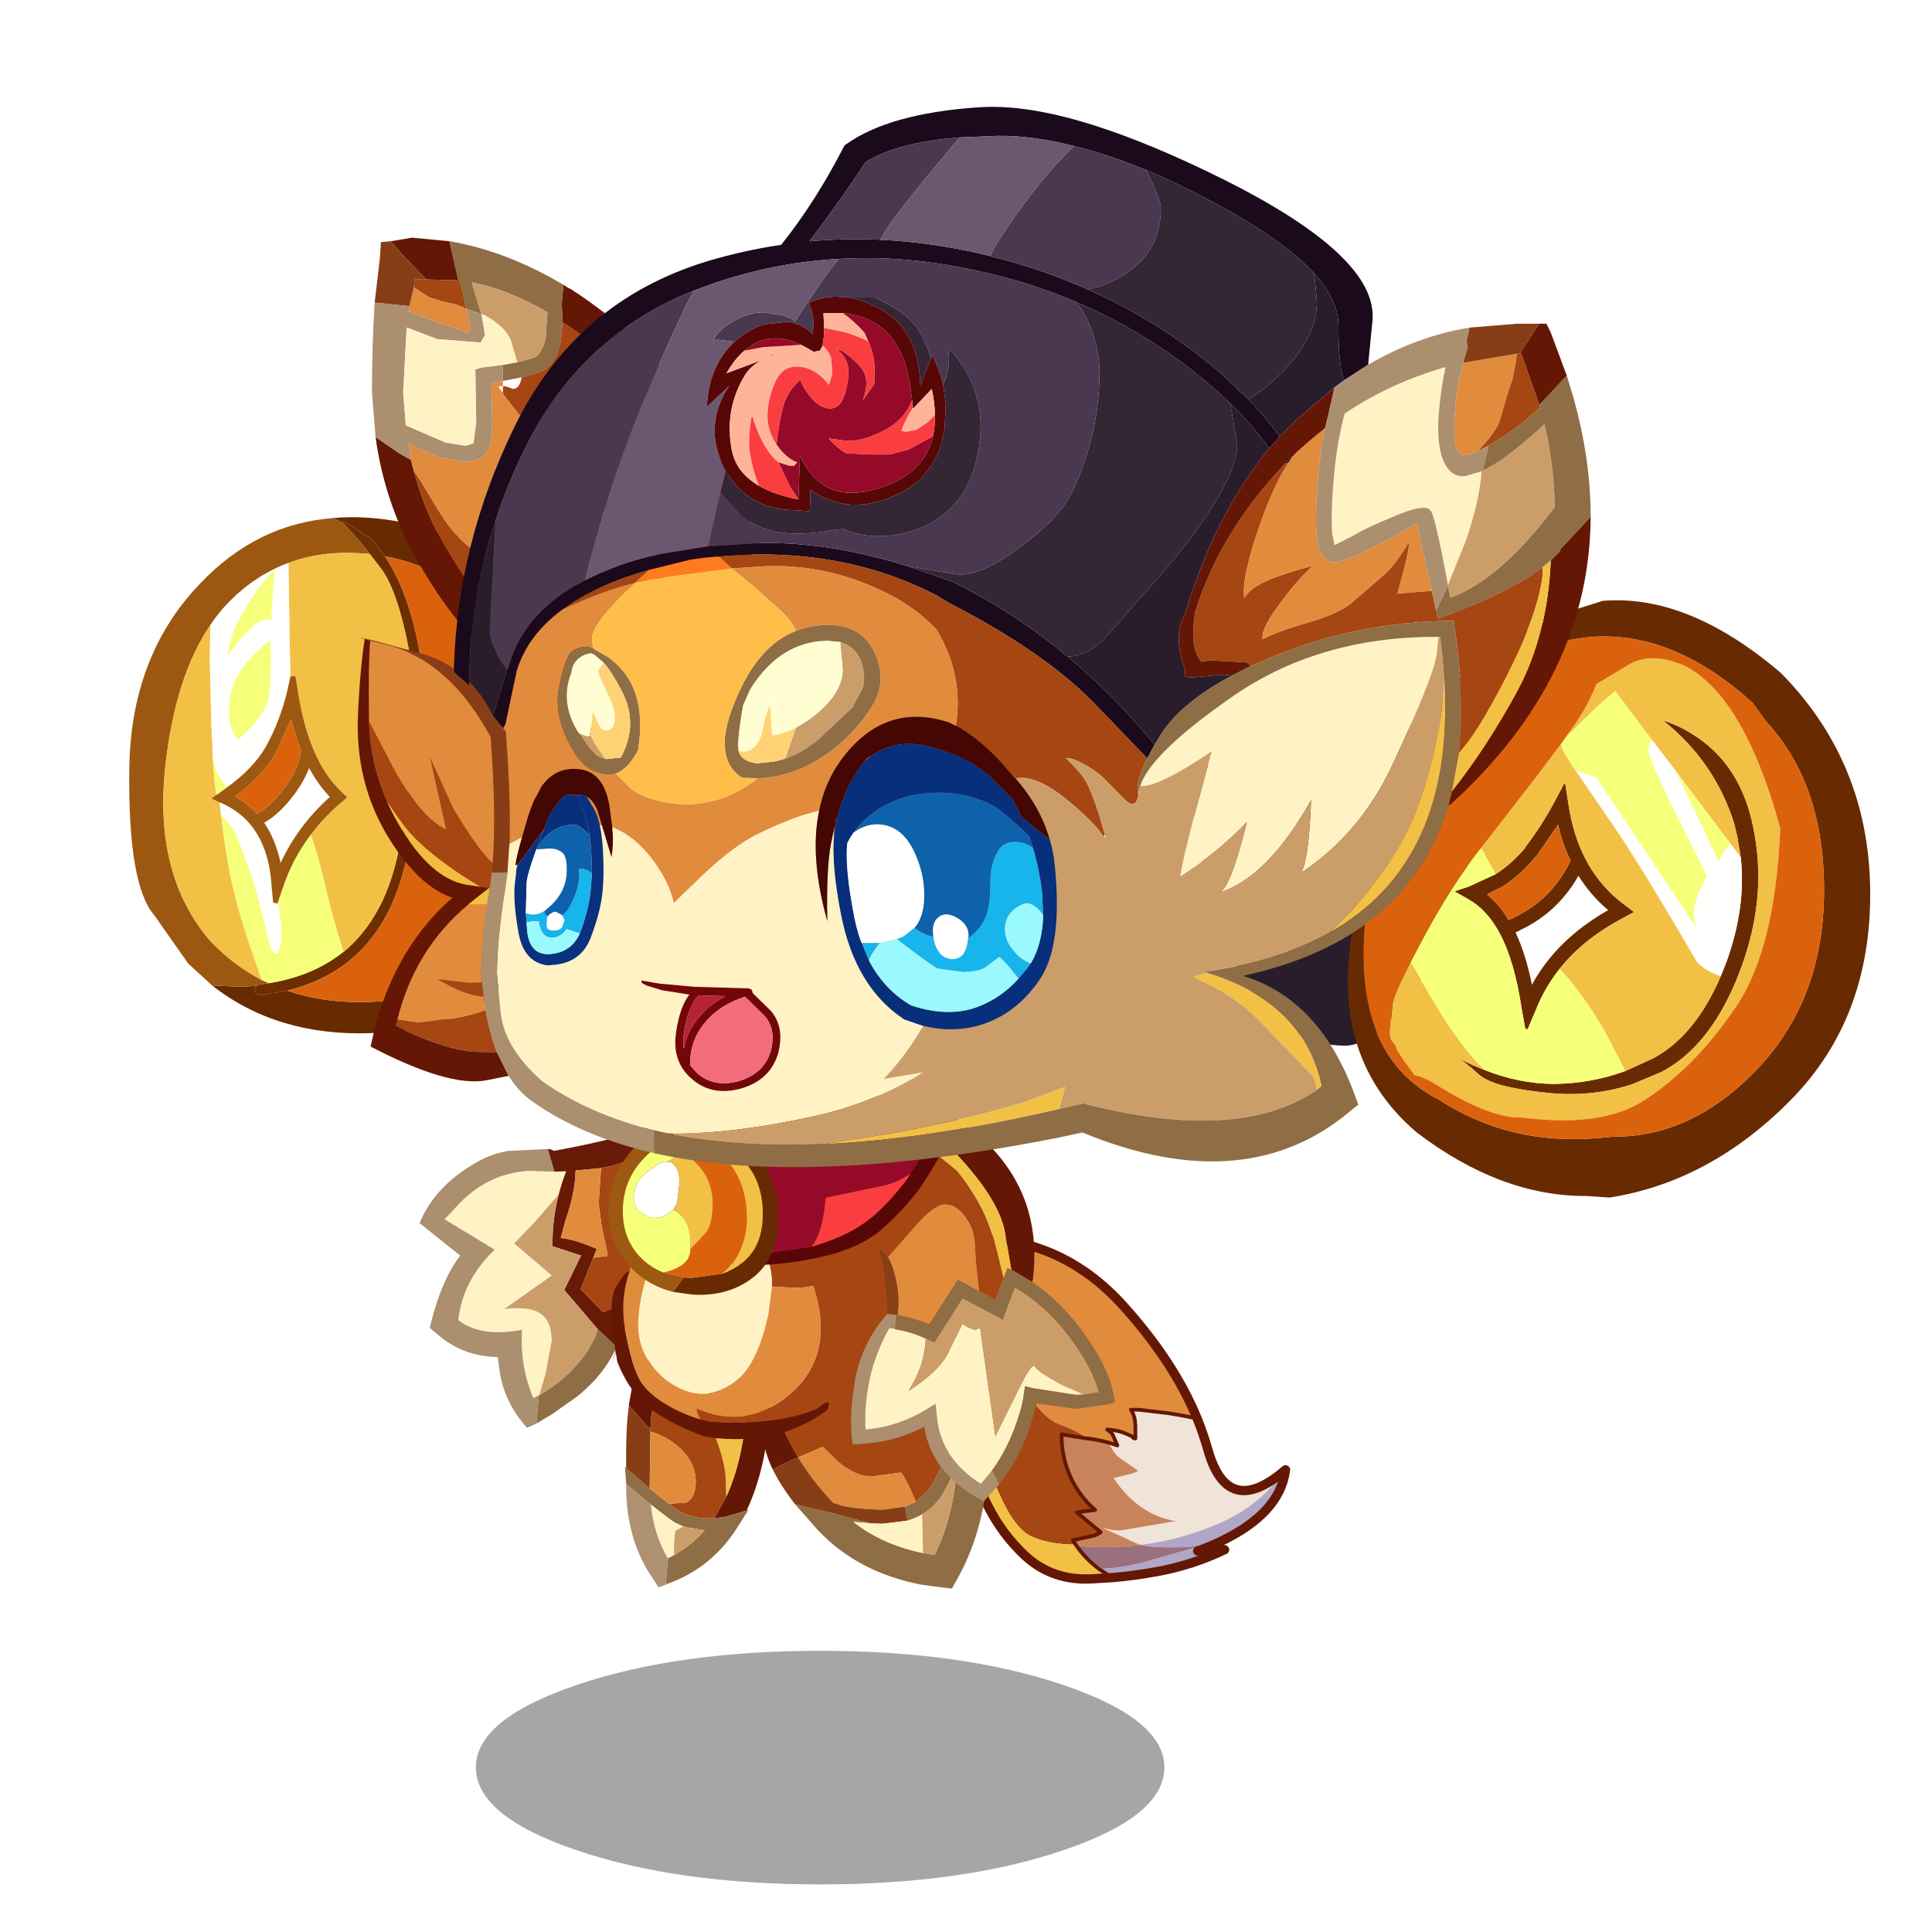 <svg xmlns:ffdec="https://www.free-decompiler.com/flash" xmlns:xlink="http://www.w3.org/1999/xlink" ffdec:objectType="frame" height="90" width="90" xmlns="http://www.w3.org/2000/svg"><use ffdec:characterId="36" height="112.2" transform="matrix(.739 0 0 .738 -7.65 4.983)" width="130.2" xlink:href="#a"/><defs><g id="a" transform="translate(10.35 -6.75)"><use ffdec:characterId="2" height="34.45" transform="translate(30 104.2) scale(.428)" width="101.4" xlink:href="#b"/><use ffdec:characterId="3" height="188.9" transform="translate(50.408 77.858) scale(.117)" width="264.3" xlink:href="#c"/><use ffdec:characterId="7" height="76.45" transform="translate(75.05 37.9) scale(.493)" width="86.9" xlink:href="#d"/><use ffdec:characterId="9" height="29.3" transform="translate(39.4 85.75) scale(.493)" width="18.75" xlink:href="#e"/><use ffdec:characterId="11" height="36.15" transform="translate(47.9 82.45) scale(.493)" width="29.25" xlink:href="#f"/><use ffdec:characterId="13" height="39.5" transform="translate(26.45 70.65) scale(.493)" width="35.85" xlink:href="#g"/><use ffdec:characterId="15" height="66.05" transform="translate(8.15 32.65) scale(.493)" width="59.6" xlink:href="#h"/><use ffdec:characterId="17" height="26.4" transform="translate(23.45 15) scale(1.123)" width="21.6" xlink:href="#i"/><use ffdec:characterId="19" height="41.75" transform="translate(38.55 70.25) scale(.493)" width="45.55" xlink:href="#j"/><use ffdec:characterId="21" height="50.55" transform="translate(53.65 69.85) scale(.493)" width="33.75" xlink:href="#k"/><use ffdec:characterId="23" height="25.8" transform="translate(38.35 69) scale(.493)" width="44.4" xlink:href="#l"/><use ffdec:characterId="25" height="135.75" transform="translate(22.55 6.75) scale(.493)" width="157.65" xlink:href="#m"/><use ffdec:characterId="28" height="16.45" transform="translate(-10.35 67.1) scale(.493)" width="12.1" xlink:href="#n"/><use ffdec:characterId="30" height="11.35" transform="translate(15.05 87.25) scale(.493)" width="9.45" xlink:href="#o"/></g><g id="c"><path d="m163.85 110.3 4.85 1.55-2.4-5.5-.4-.65-.5-.7-.6-.55-1.65-1.15q4.55.15 8.7 1.6l4.25 1.8q.55.2.85.7.55.8 1.45.7v-6.8l-.3-3.25q-.45-2.85-2.1-5.5l4.5.05 15.6 1.85q7.85 1.2 15.6 2.95 3.3 8.15 5.6 16.25 10.6 38.4 41.9 11.4l.05.1q-3.5 4.8-7.65 9.15-11.3 12-26.55 18.9-20.05 9-41.6 11.95l-2.1.3-2.25-.7q-8.25-4-17.7-8.05l.05-.2 4.1.95 4.45.35 30.1-5.15q-19.8-3.1-33.5-23.2l6.85-1.65q3.95-.9 6.25-2.05l.2-.1q-.25 0-.35-.15v-.05l-.05-.25-9.9-6.9q-2.2-1.55-4.65-6l-1.1-2" fill="#f0e3d8" fill-rule="evenodd" transform="translate(2.5 2.5)"/><path d="M152.25 108.05h.2q5.75.7 11.4 2.25l1.1 2q2.45 4.45 4.65 6l9.9 6.9.05.25v.05l.15.25q-2.3 1.15-6.25 2.05l-6.85 1.65q13.7 20.1 33.5 23.2L170 157.8l-4.45-.35-4.1-.95H161l.4.2q9.45 4.05 17.7 8.05l2.25.7q-17.45 2.25-34.65.6l-.5-.7-1.5-2.35 3.85-.85 5.65-1.25 1.7-.35q2.05-.65 3.8-1.9l-12.9-10.7 9.9-1.3q-9.45-8.2-14.2-19.95-4-9.95-3.85-20.85l12 2 1.6.2" fill="#c8835a" fill-rule="evenodd" transform="translate(2.5 2.5)"/><path d="M181.35 165.45q5.35 1.35 14.9 1.35 9.2 0 11.05-.2l16.4-2.8q-10.1 2.15-36.05 9.8-16.3 4.8-28.75 4.8h-.25l-2.15-1.7q-5.6-4.65-9.8-10.65 17.2 1.65 34.65-.6" fill="#9a707e" fill-rule="evenodd" transform="translate(2.5 2.5)"/><path d="m181.35 165.45 2.1-.3q21.55-2.95 41.6-11.95 15.25-6.9 26.55-18.9 4.15-4.35 7.65-9.15-3 23.45-35.5 38.75-5.2 2.45-11.2 4.7l13.9-.5q-17.15 8.25-36.1 11.75-12 2.25-24.25 3.3l-1.75-1-5.5-3.6v-.15h.05q12.45 0 28.75-4.8 25.95-7.65 36.05-9.8l-16.4 2.8q-1.85.2-11.05.2-9.55 0-14.9-1.35m30.6 3.35.6-.2-.6.2" fill="#b0a6c7" fill-rule="evenodd" transform="translate(2.5 2.5)"/><path d="M125 67.65v.05l-.05-.05h.05m25.75 39.2 1.5 1.2-1.6-.2.1-1" fill="#a4322d" fill-rule="evenodd" transform="translate(2.5 2.5)"/><path d="m11.9 16.7 18.55-1.05q34.4 0 49.55 13.05 4.55 3.9 9.35 11.05 4.95 7.3 7.25 9.4.3-.3.7-.35l1.2-.05q7.05 0 17.2 7.75 9.45 7.2 9.3 11.15h-.05l-8.15-.45-.05.15q5.4 1.75 8.9 7.2 2.7 4.15 4 9.85l-5.3-.6-3.95-.3h-1.45q.9.75 8.2 9.2 5.05 5.85 11.1 8 8.15 2.95 12.5 6.15l-.1 1-12-2q-.15 10.9 3.85 20.85 4.75 11.75 14.2 19.95l-9.9 1.3 12.9 10.7q-1.75 1.25-3.8 1.9l-1.7.35-5.65 1.25-3.85.85 1.5 2.35q-14.75-.1-24.1-4.55-13.1-6.2-24.75-44.15Q85.7 78.7 70.25 57.8 54.2 36.15 27.2 31.55l-4.7-.7q-5.95-3.3-12.3-5.7-2.8-1.05-5.65-1.95L0 21.8q5.95-2.75 11.9-5.1" fill="#a64612" fill-rule="evenodd" transform="translate(2.5 2.5)"/><path d="M211.7 97.4q-7.75-1.75-15.6-2.95l-15.6-1.85-4.5-.05q1.65 2.65 2.1 5.5l.3 3.25v6.8q-.9.1-1.45-.7-.3-.5-.85-.7l-4.25-1.8q-4.15-1.45-8.7-1.6l1.65 1.15.6.55.5.7.4.65 2.4 5.5-4.85-1.55q-5.65-1.55-11.4-2.25h-.2l-1.5-1.2q-4.35-3.2-12.5-6.15-6.05-2.15-11.1-8-7.3-8.45-8.2-9.2h1.45l3.95.3 5.3.6q-1.3-5.7-4-9.85-3.5-5.45-8.9-7.2l.05-.15 8.15.45v.4l.05-.35v-.05q.15-3.95-9.3-11.15-10.15-7.75-17.2-7.75l-1.2.05q-.4.05-.7.35-2.3-2.1-7.25-9.4Q84.55 32.6 80 28.7 64.85 15.65 30.45 15.65L11.9 16.7q11.55-4.65 23.15-8 25.8-7.5 51.6-8.6 50.6-2.1 85.3 36.5 27.35 30.45 39.75 60.8" fill="#e18b3d" fill-rule="evenodd" transform="translate(2.5 2.5)"/><path d="M146.7 166.05q4.2 6 9.8 10.65l2.15 1.7.2.15 5.5 3.6 1.75 1-10.7.65q-21.65 1.35-36.7-12.7-12.1-11.4-19.75-26.6-8.7-17.2-15.55-35.2-7.35-19.4-18.35-36.85-4-6.4-8.7-12.2-7.65-9.6-17-17.65-7.9-6.85-16.85-11.75l4.7.7q27 4.6 43.05 26.25 15.45 20.9 27.1 58.85Q109 154.6 122.1 160.8q9.35 4.45 24.1 4.55l.5.7" fill="#f2c045" fill-rule="evenodd" transform="translate(2.5 2.5)"/><path d="M214.2 99.9q-12.4-30.35-39.75-60.8Q139.75.5 89.15 2.6q-25.8 1.1-51.6 8.6-11.6 3.35-23.15 8-5.95 2.35-11.9 5.1l4.55 1.4q2.85.9 5.65 1.95 6.35 2.4 12.3 5.7 8.95 4.9 16.85 11.75 9.35 8.05 17 17.65 4.7 5.8 8.7 12.2 11 17.45 18.35 36.85 6.85 18 15.55 35.2 7.65 15.2 19.75 26.6 15.05 14.05 36.7 12.7l10.7-.65q12.25-1.05 24.25-3.3 18.95-3.5 36.1-11.75l-13.9.5-.6.2m47.25-43.75q-31.3 27-41.9-11.4-2.3-8.1-5.6-16.25m47.55 27.75q-3 23.45-35.5 38.75-5.2 2.45-11.2 4.7m46.65-43.55.1-.05-.05.15" fill="none" stroke="#641704" stroke-linecap="round" stroke-linejoin="round" stroke-width="5"/><path d="m166.35 112.8 4.85 1.55-2.4-5.5-.4-.65-.5-.7-.6-.55-1.65-1.15q4.55.15 8.7 1.6l4.25 1.8q.55.2.85.7.55.8 1.45.7v-6.8l-.3-3.25q-.45-2.85-2.1-5.5l4.5.05 15.6 1.85q7.85 1.2 15.6 2.95m-59.45 10.65h.2q5.75.7 11.4 2.25m-17.15 55.75q4.2 6 9.8 10.65l2.15 1.7.2.15 5.5 3.6 1.75 1m-13.85-75.1-1.6-.2-12-2q-.15 10.9 3.85 20.85 4.75 11.75 14.2 19.95l-9.9 1.3 12.9 10.7q-1.75 1.25-3.8 1.9l-1.7.35-5.65 1.25-3.85.85 1.5 2.35.5.7" fill="none" stroke="#641704" stroke-linecap="round" stroke-linejoin="round" stroke-width="2"/></g><g id="d"><use ffdec:characterId="4" height="44.6" transform="translate(0 12.4)" width="35.55" xlink:href="#p"/><use ffdec:characterId="6" height="76.45" transform="translate(20.1)" width="66.8" xlink:href="#q"/></g><g id="x" fill-rule="evenodd"><path d="m47.7 48.1.75-1.9q2.5-7 1.8-13.3l-.45-2.7-.4-1.65q-1.65-5.3-5.2-9.45-1.75-2.05-3.9-3.75 2.15.7 3.9 1.85 5.35 3.35 7.25 10.15 1.05 4 1.05 8.1-.05 5.65-2.15 11.45l-.7 1.8q-3.6 8.6-9.6 11.7l-3.7 1.55q-4.9 1.6-10.25 1.15-4.65-.45-7.15-1.25-1.55-.55-2.3-1.25-1.5-1.4-2.65-2.1 1.7.95 3.45 1.6 4.5 1.8 9 1.8 4.65-.05 9.05-1.65l3.5-1.6q5.4-2.85 8.7-10.55m5.8-32.6-1.75-2.4q-9.95-9.05-20.3-8.45-10.55.8-18.55 9.5Q4 23.4 2.25 40.8t9.3 23.05q9 5.9 20.25 5l2.25-.2q10.1.05 18.45-8.8 8.35-8.9 8.4-22.6.05-13.7-7.4-21.75m1.9-6.2Q66.6 20.7 66.8 37q.2 16.4-10.1 26.9-10.3 10.5-23.2 12.55l-3-.2q-10.95.05-21.7-8.15Q-2.95 58.05 1 40.25q3.9-17.8 9.1-25l4-4.95q3-4.25 14.7-9.05l3.8-1.2q10.95-.9 22.8 9.25M18.9 35.05q2.1-1.35 3.8-3.4v-.05q2.2-2.9 3.8-5.95l1.2-2.25h.1l.4 2.55q1.25 8.7 7.3 13.1l1.1.85-1.2.65q-5.2 2.7-8.3 6.6-1.95 2.45-3.1 5.4l-1 2.35-.3-.05-.45-2.5q-.9-6.1-2.8-9.7l-.25-.45q-1.6-2.75-3.8-3.95l-1.7-1 1.85-.65 3.35-1.55m5.25-2.35h-.05q-1.9 2.4-4.35 3.95l-1.95 1q1.55 1.2 2.75 3.25l.65-.25v-.05q4.85-2.25 7.25-7.2l.05-.05q-1.05-2.15-1.6-4.65l-2.75 4m-2.2 9.55H22l-.55.25q1.3 2.75 2.1 6.7 3.15-5.8 9.75-9.55-2.25-1.9-3.8-4.4-2.7 4.75-7.55 7" fill="#682b01"/><path d="m29.1 21.7 5.15 7.55q3.1 4.5 10.4 17 1 1.15 3.05 1.85-3.3 7.7-8.7 10.55l-3.5 1.6-2.65-5.1q-2.75-4.75-5.75-8 3.1-3.9 8.3-6.6l1.2-.65-1.1-.85q-6.05-4.4-7.3-13.1l-.4-2.55h-.1l-1.2 2.25q-1.6 3.05-3.8 5.95v.05q-1.7 2.05-3.8 3.4l-1.85-3.35 7-9.05 3-4 .2-.25q.1.75 1.5 2.8l.25.35.1.15m21.15 11.2-1.35-1.8-6.95-9.25-3.05-4-4.7-6.25q-2 1.7-3.1 2.75l-3.3 3.25 1.3-1.8q1.65-2.45 2.7-5.1l4.25-2.55q2.9-1.6 7.1.25 7.55 3.95 12.15 20.75-.65 16.05-6.1 23.5Q44.15 60 37.75 64.1q-5.4 3.4-15.45 2.1-3.95.15-10.65-4-1.95-1.25-3.1-1.4-2.4-3.25-2.35-3.5.05-.25-.45-.75-.5-.55-.3-2.15l.3-2.85q.1-1 2.25-5.2l3.25 5.45q2.85 4.85 6.2 8.3-1.75-.65-3.45-1.6 1.15.7 2.65 2.1.75.7 2.3 1.25 2.5.8 7.15 1.25 5.35.45 10.25-1.15l3.7-1.55q6-3.1 9.6-11.7l.7-1.8q2.1-5.8 2.15-11.45 0-4.1-1.05-8.1-1.9-6.8-7.25-10.15-1.75-1.15-3.9-1.85 2.15 1.7 3.9 3.75 3.55 4.15 5.2 9.45l.4 1.65.45 2.7" fill="#f2c045"/><path d="m29.1 21.7 2.7 1 12.95 19.45q-1.4-2.6 1.2-6.8L41.9 27.2q-3.5-7.05-3.5-8.25l.4-.95.1-.15 3.05 4 2.7 5.65 2.75 5.9q.8-1.4 1.5-2.3l1.35 1.8q.7 6.3-1.8 13.3l-.75 1.9q-2.05-.7-3.05-1.85-7.3-12.5-10.4-17L29.1 21.7" fill="#fffffe"/><path d="m38.9 17.85-.1.15-.4.95q0 1.2 3.5 8.25l4.05 8.15q-2.6 4.2-1.2 6.8L31.8 22.7l-2.7-1-.1-.15-.25-.35q-1.4-2.05-1.5-2.8l.55-.8 3.3-3.25q1.1-1.05 3.1-2.75l4.7 6.25m10 13.25q-.7.9-1.5 2.3l-2.75-5.9-2.7-5.65 6.95 9.25M8 46.35l1.55-2.95q3.65-6.85 7.4-11.6l.1-.1 1.85 3.35-3.35 1.55-1.85.65 1.7 1q2.2 1.2 3.8 3.95l.25.45q1.9 3.6 2.8 9.7l.45 2.5.3.05 1-2.35q1.15-2.95 3.1-5.4 3 3.25 5.75 8l2.65 5.1q-4.4 1.6-9.05 1.65-4.5 0-9-1.8-3.35-3.45-6.2-8.3L8 46.35" fill="#f5ff79"/><path d="m27.8 17.6-.55.8-.2.25-3 4-7 9.05-.1.1q-3.75 4.75-7.4 11.6L8 46.35q-2.15 4.2-2.25 5.2l-.3 2.85q-.2 1.6.3 2.15.5.5.45.75-.05.25 2.35 3.5 1.15.15 3.1 1.4 6.7 4.15 10.65 4 10.05 1.3 15.45-2.1 6.4-4.1 11.45-11.45 5.45-7.45 6.1-23.5-4.6-16.8-12.15-20.75-4.2-1.85-7.1-.25L31.8 10.7q-1.05 2.65-2.7 5.1l-1.3 1.8m25.7-2.1q7.45 8.05 7.4 21.75-.05 13.7-8.4 22.6-8.35 8.85-18.45 8.8l-2.25.2q-11.25.9-20.25-5Q.5 58.2 2.25 40.8T12.9 14.15q8-8.7 18.55-9.5 10.35-.6 20.3 8.45l1.75 2.4M24.15 32.7l2.75-4q.55 2.5 1.6 4.65l-.05.05q-2.4 4.95-7.25 7.2v.05l-.65.25q-1.2-2.05-2.75-3.25l1.95-1q2.45-1.55 4.35-3.95h.05" fill="#db620d"/></g><g id="y" fill-rule="evenodd"><path d="M12.95 17.7q2.2-4.8 2.65-11.85L9.2 4 4.15 2.4l-.8 5.15L3.25 9l-.05.05L.5 6v-.1l1-5.6L4.35.05q.25-.35 13.2 3.2l1.2.35-.1 1.15q-.35 8.9-3.1 14.7l-2.65.8-1.5.2 1.55-2.75" fill="#641704"/><path d="m12.95 17.7-.1-2.75Q12.6 12.3 10.8 8.2 9.6 5.55 9.2 4l6.4 1.85q-.45 7.05-2.65 11.85" fill="#f2c045"/><path d="M9.2 4q.4 1.55 1.6 4.2 1.8 4.1 2.05 6.75l.1 2.75-1.55 2.75q-2.9.2-5-1.25l-.8-.6 2.2-.15q1.25-.6 1.25-2.8Q9 13.4 7.1 11.55 5.45 10 3.25 9.35V9l.1-1.45.8-5.15L9.2 4" fill="#a64612"/><path d="m5.6 18.6.8.6q2.1 1.45 5 1.25l1.5-.2 2.65-.8.25-.1-1.3 2.05q-3.3 5.4-9.1 7.45l-.2.1.3-3.35v-.05l.8-.4Q8.5 23.9 10.2 22l-2.35-.4-.4-.1q-1.05-.4-1.95-1.1l-2.2-1.7-3.15-2.65-.15-2.2.15.15 3 2.65L5.6 18.6" fill="#8f6d45"/><path d="M3.25 9.1v.25l-.1 7.3-3-2.65Q.1 9.55.35 7.25L.5 6l2.7 3.05.05.05" fill="#873e16"/><path d="M3.25 9v.1l-.05-.05.05-.05M5.5 25.55v.05h-.05l.05-.05" fill="red"/><path d="m7.45 21.5.4.1 2.35.4q-1.7 1.9-3.9 3.15l-.05-.35q0-2.4.25-2.8l.95-.5" fill="#cb9e69"/><path d="m3.3 18.7 2.2 1.7q.9.7 1.95 1.1l-.95.5q-.25.4-.25 2.8l.05.35-.8.4h-.05q-1.75-3-2.15-6.85" fill="#fff2c5"/><path d="M3.25 9.35q2.2.65 3.85 2.2 1.9 1.85 1.95 4.1 0 2.2-1.25 2.8l-2.2.15-2.45-1.95.1-7.3" fill="#e18b3d"/><path d="M.15 16.05 3.3 18.7q.4 3.85 2.15 6.85v.05h.05l-.3 3.35-.9.35-.65-1Q.25 23.5.15 16.7v-.65" fill="#ad9171"/></g><g id="z" fill-rule="evenodd"><path d="M23.9 1.25 27.7 0h.05q1.4 9.7 1.5 17.75.05 10-4.05 17.25l-.65 1.15-1.3-.15-2.6-.35Q12.6 34.1 7.5 28.75l-3-3.4 5.2 1.25 4.45 1.2-2.2-.2q3.65 2.9 8.9 4l1.5.25q2.5-5.1 2.85-11.6-1.1 2.75-2.15 4.3-.95 1.3-2.3 2.1-.85.5-1.85.8l-.1-.55-.25-1.25 1.4-.6 1.65-1.55q1.8-2.65 3.6-8.9-.3-6.2-1.3-13.35" fill="#8f6d45"/><path d="M1.8 13.8q4.45-3.2 12.45-7.9Q19 3.1 23.9 1.25q1 7.15 1.3 13.35-1.8 6.25-3.6 8.9l-1.65 1.55-.7-1.6q-1-2.15-1.3-2.15l-3.65.5q-2.05 0-4.3-1.9L8.05 18 4.9 19.35q-1.35-2.25-2.3-4.6-.25-.65-.8-.95" fill="#a64612"/><path d="m19.95 25.05-1.4.6-2.8.4h-.05q-4.25-.1-5.9-.75l-.4-.1q-2.65-2.8-4.5-5.85L8.05 18 10 19.9q2.25 1.9 4.3 1.9l3.65-.5q.3 0 1.3 2.15l.7 1.6" fill="#e18b3d"/><path d="M4.5 25.35q-1.85-2.4-2.85-4.45 1.2-.7 3.25-1.55 1.85 3.05 4.5 5.85l.4.1q1.65.65 5.9.75h.05l2.8-.4.25 1.25.1.55-3.2.4-1.55-.05-4.45-1.2-5.2-1.25" fill="#873e16"/><path d="M18.9 27.45q1-.3 1.85-.8l.1 4.4v.55q-5.25-1.1-8.9-4l2.2.2 1.55.05 3.2-.4" fill="#fff2c5"/><path d="M20.75 26.65q1.35-.8 2.3-2.1 1.05-1.55 2.15-4.3-.35 6.5-2.85 11.6l-1.5-.25v-.55l-.1-4.4" fill="#cb9e69"/><path d="M1.65 20.9Q.9 19.35.6 17.95L0 15.1l1.8-1.3q.55.3.8.95.95 2.35 2.3 4.6-2.05.85-3.25 1.55" fill="#641704"/></g><g id="A" fill-rule="evenodd"><path d="m15.25 35.35-.7.35q-1.75-4.15-1.45-8.75-5.35 1-8.15-1.25.6-5.15 4.65-9l-6.4-3.9 1.5-1.6q3.8-4.25 9.25-4.6l3.3.1 1.5-.05q-.55 1.4-.95 2.95l-2.75 3.2-2.95 3.1 4.8 4.1-6.1 4.3q3-.4 4.55.5 1.5.9 1.55 3.55l-.8 4.25-.8 2.75h-.05M10.8 24.3h-.2v.1l.2-.1" fill="#fff2c5"/><path d="m14.95 38.95-.65.3-.55.25q-2.75-3-3.45-6.85l-.3-2.2q-4.5-.1-7.7-2.9l-1-.85q1.45-6.1 3.9-9.25L0 13.3q1.95-4.8 7.4-7.85 1.2-.7 2.55-1.1l1.3-.3 5.15-.25.85 2.9-3.3-.1q-5.45.35-9.25 4.6l-1.5 1.6 6.4 3.9q-4.05 3.85-4.65 9 2.8 2.25 8.15 1.25-.3 4.6 1.45 8.75l.7-.35-.3 3.6" fill="#ab8f6f"/><path d="M16.4 3.8q.55.05.75.25 8.75-1.6 13-3.35l1.9-.7.3 2.25.1.55q.75 4.55 1.8 9.15l.45 1.95q.5 1.95 1.15 3.9l-.4.55-.7 1-1.35 1.9q-2.95 4-7.45 5.65l-1.55 5.15.25-.85.55-2.05.05-.15.3-1.2-.3 1.25-.05.1-2.4-2.25-4.3-5.05 2.15-4.4-3.65-1.2q-.05-3.45.8-6.65.4-1.55.95-2.95l-1.5.05-.85-2.9m5.8 13.95-1.6 4 2.85 2.95h.05q3.75-1.5 6.45-4.4l1.35-1.85 1.25-1.8 1.65-2.2-.45-1.95q-1-4.7-1.5-9.55-1.9 1.3-4.35 1.95l-3.25 1.05-1.3.25-.15.05-3.25.3q-.05 2.8-1.25 6.25l-.65 2.4q1.8.15 4.6 1.4l-.45 1.15" fill="#671a06"/><path d="m23.2 6.25.15-.05 1.3-.25L27.9 4.9q2.45-.65 4.35-1.95.5 4.85 1.5 9.55l.45 1.95-1.65 2.2-1.25 1.8-1.35 1.85q-2.7 2.9-6.45 4.4h-.05l-2.85-2.95 1.6-4 .15-.05 1.65-.2V17l-.7-3.2-.4-2.95.3-4.6" fill="#a64612"/><path d="m23.2 6.25-.3 4.6.4 2.95.7 3.2v.5l-1.65.2-.15.05.45-1.15q-2.8-1.25-4.6-1.4l.65-2.4q1.2-3.45 1.25-6.25l3.25-.3" fill="#e18b3d"/><path d="m10.8 24.3 6.1-4.3-4.8-4.1 2.95-3.1 2.75-3.2q-.85 3.2-.8 6.65l3.65 1.2-2.15 4.4 4.3 5.05-.3.9-.9 1.7q-2.45 3.65-6.3 5.85l.8-2.75.8-4.25q-.05-2.65-1.55-3.55-1.55-.9-4.55-.5" fill="#cb9e69"/><path d="M25.2 29.15q-1.6 3.55-5 6.3l-2.05 1.45-1.05.75-2.15 1.3.3-3.6h.05q3.85-2.2 6.3-5.85l.9-1.7.3-.9 2.4 2.25m.05-.15v.05l.3-1.25-.3 1.2" fill="#8f6d45"/></g><g id="B" fill-rule="evenodd"><path d="M27.45.85q-.8-.9 1.15.35l2.45 1.65L32.7 5q3 4.55 4.3 11.6 1.65 8.55-1.25 25.5-2.6 15.35-15.55 18.5l-3.4.6-.5-.15-.3-.45q-.05-.3.15-.5l.15-.1q.15-.15.35-.2l.5-.05.7-.1q5.6-.9 9.45-3.95l.1-.05q5.5-4.55 7.15-13.6Q37.45 26 35.9 17.7q-1.55-8.4-3.8-11.25L30.75 4.7 29.5 3.1l-1.75-1.9-.3-.35" fill="#6d2f02"/><path d="M27.45.85q-.7-.45-1.4-.75 2.1-.2 4.35-.05 12.5.8 20.7 10.15 8.2 9.3 8.5 22.1v.05q.2 12.7-7.1 22.9-7.5 10.3-21.7 10.8-11.9.4-20.2-6.1l3.6.15 2.1-.1-.15.1q-.2.2-.15.5l.3.45.5.15 3.4-.6q4.75 1.65 10.45 1.45 12.15-.4 18.6-9.15 6.55-9.15 6.35-20.5-.25-11.4-8.25-19.3Q40.65 6.45 32.7 5l-1.65-2.15L28.6 1.2Q26.65-.05 27.45.85" fill="#682b01"/><path d="M26.05.1q.7.3 1.4.75l.3.35 1.75 1.9 1.25 1.6-1.3-.1q-5-.3-9.1 1.25Q16.2 7.4 12.9 10.7q-1.35 1.35-2.5 3.05-4.45 6.5-5.75 17.8Q3 45.8 10.45 54.35q2.95 3.05 6.5 4.9l.9.4-.7.1-.5.05q-.2.05-.35.2l-2.1.1-3.6-.15-3.05-2.8-4.35-6.2Q-.15 47.1 0 32.5.1 17.85 9 8.55 16.25.85 26.05.1" fill="#9c5811"/><path d="m30.75 4.7 1.35 1.75q2.25 2.85 3.8 11.25 1.55 8.3-1.35 24.35-1.65 9.05-7.15 13.6-1.3-3.95-2.3-8.3-1.05-4.4-1.9-6.7 1.7-2.3 4.05-4.25l.6-.55-.6-.6Q23 31.35 21.6 22.5l-.35-2.15h-.65l-.1-4.6-.15-9.9q4.1-1.55 9.1-1.25l1.3.1m-19.6 30.85-.65.45 1.05.5.2 1.75q.7 5.8 1.55 9.3.85 3.85 3.65 11.7-3.55-1.85-6.5-4.9Q3 45.8 4.65 31.55q1.3-11.3 5.75-17.8L10.35 15l-.05 3.25.2 8.15.15 3.05.05 1.6q.15 2.85.45 4.5" fill="#f2c045"/><path d="m27.4 55.65-.1.05q-3.85 3.05-9.45 3.95l-.9-.4q-2.8-7.85-3.65-11.7-.85-3.5-1.55-9.3.95.35 2.25 3.15l1.7 4.7q1.05 3.3 1.9 7.15.85 3.85 1.6 2 .55-1.55-.15-5.8L19 49.3l.65-1.9q1.2-3.65 3.55-6.75.85 2.3 1.9 6.7 1 4.35 2.3 8.3M18.05 15.7l.1 2.45-.15 4.1q-.15 2.8-4.1 6.25-1.6-1.9-1-5.55.55-3.65 5.15-7.25m-5.5 2.1q.35-2.85 1.65-5.05 2-3.55 4.4-6.15l-.45 6.6q-1.75-.8-5.6 4.6m0 16.75-.95.7-.45.3q-.3-1.65-.45-4.5.6 2.25 1.85 3.5" fill="#f5ff79"/><path d="M12.55 17.8q3.85-5.4 5.6-4.6l.45-6.6q-2.4 2.6-4.4 6.15-1.3 2.2-1.65 5.05m5.5-2.1q-4.6 3.6-5.15 7.25-.6 3.65 1 5.55 3.95-3.45 4.1-6.25l.15-4.1-.1-2.45m2.55 4.75-.45 2q-.9 3.7-2.7 6.95-1.6 2.75-4.9 5.15-1.25-1.25-1.85-3.5l-.05-1.6-.15-3.05-.2-8.15.05-3.25.05-1.25q1.15-1.7 2.5-3.05 3.3-3.3 7.45-4.85l.15 9.9.1 4.6v.1M11.55 36.5l.15.05q6 2.6 6.5 10.65v.05l.2 2.1.55.1h.1q.7 4.25.15 5.8-.75 1.85-1.6-2-.85-3.85-1.9-7.15L14 41.4q-1.3-2.8-2.25-3.15l-.2-1.75" fill="#fffffd"/><path d="M20.65 20.35h.6l.35 2.15q1.4 8.85 5.65 12.75l.6.6-.6.55q-2.35 1.95-4.05 4.25-2.35 3.1-3.55 6.75L19 49.3l-.05.15-.55-.1-.2-2.1v-.05q-.5-8.05-6.5-10.65l-.15-.05-1.05-.5.65-.45.45-.3.95-.7q3.3-2.4 4.9-5.15 1.8-3.25 2.7-6.95l.45-2 .05-.1m.05 5.45-1.95 4.35q-1.7 3-5.25 5.6 1.6.85 2.8 2.2 1.75-.9 3.55-3.3 1.85-2.4 2.1-4.85-.75-1.8-1.25-4m4.95 10q-1.5-1.55-2.65-3.7-.65 1.7-1.95 3.45-1.9 2.5-3.8 3.55 1.45 2.15 2.1 5.15 2.2-4.75 6.3-8.45" fill="#9d5811"/><path d="M32.7 5q7.95 1.45 14.65 8.1 8 7.9 8.25 19.3.2 11.35-6.35 20.5-6.45 8.75-18.6 9.15-5.7.2-10.45-1.45 12.95-3.15 15.55-18.5 2.9-16.95 1.25-25.5Q35.7 9.55 32.7 5m-12 20.8q.5 2.2 1.25 4-.25 2.45-2.1 4.85-1.8 2.4-3.55 3.3-1.2-1.35-2.8-2.2 3.55-2.6 5.25-5.6l1.95-4.35" fill="#db620d"/></g><g id="C" fill-rule="evenodd"><path d="m10.75 2.65.3.2h.05q4.35 2.8 6.75 6.6 2.35 3.75 3.7 7.55l-.05.65-.5.45-.7-.05-.25-.2q-1.45.25-2.7.8-1 .4-1.85.95l-1.1.8q-2.15 1.9-3.4 4.55l.2.45-.15.65-.55.35-.65-.15q-4.3-3-6.95-7.5Q.75 15.25.2 11.2l1.3.9.7.4.05.25.1.35Q3 15.6 4.4 17.85q2.3 3.85 5.9 6.55 1.25-2.7 3.55-4.65l.2-.15 2.35-1.5q1.45-.7 3.3-1.1-1.25-3.3-3.35-6.6-2-3.25-5.65-5.65l-.05-1 .1-1.1M1.05.2l1.2-.2 2.1.2.5 2.2-1.8-.05L1.75 1l-.7-.8" fill="#641704"/><path d="m10.75 2.65-.1 1.1.05 1-.1 1.05q-.3 1.4-1.15 1.75l-1.05.3-1.05.2v-.9l.8-.15.95-.25q.45-.25.65-1.1l.1-1.45Q7.75 2.95 5.6 2.5l.2.7.35 1.1L5.3 4l-.35-1.55-.1-.05-.5-2.2q3.2.55 6.4 2.45" fill="#8f6d45"/><path d="M10.7 4.75q3.65 2.4 5.65 5.65 2.1 3.3 3.35 6.6-1.85.4-3.3 1.1l-.95-.6-3.95-3.45-2.85-3.6-1.25-1.6-.05-.15v-.35h.1l.2.05.25.1q.4 0 .5-.65l1.05-.3q.85-.35 1.15-1.75l.1-1.05m3.35 14.85-.2.15q-2.3 1.95-3.55 4.65-3.6-2.7-5.9-6.55Q3 15.6 2.35 13.1l.4.6.9 1.5q1.1 1.85 2.55 2.7 2.4 1.35 6 1.6l1.85.1M2.35 2.8v-.1l.05-.35h.65l1.8.05.1.05L5.3 4l-.6-.25L4 3.6l-.8-.25-.85-.55" fill="#a64612"/><path d="M6.15 4.3 5.8 3.2l-.2-.7q2.15.45 4.25 1.7l-.1 1.45q-.2.85-.65 1.1L8.15 7 7.8 5.8Q7.5 5 6.3 4.35l-.15-.05" fill="#cb9e69"/><path d="m16.4 18.1-2.35 1.5-1.85-.1q-3.6-.25-6-1.6-1.45-.85-2.55-2.7l-.9-1.5-.4-.6-.1-.35-.05-.25-.15-.9 1.75.75 1.45.25q.85 0 1.2-.55.3-.4.3-1.75L6.7 8.15l.65-.1v.3h-.2l-.05.05.25.3.05.15 1.25 1.6 2.85 3.6 3.95 3.45.95.6M2.35 2.8l.85.55.8.25.7.15.6.25.25 1.05-.2.35q-.05-.15-1.4-.55H3.9l-1.85-.7.05-.3.25-1.05" fill="#e18b3d"/><path d="m.15 3.65.3-2.55L.5.25 1.05.2l.7.8 1.3 1.35H2.4l-.05.35v.1L2.1 3.85l-1.95-.2" fill="#873e16"/><path d="m2.2 12.5-.7-.4-1.3-.9L0 8.7Q0 6 .15 3.65l1.95.2-.05.3 1.85.7h.05q1.35.4 1.4.55l.2-.35L5.3 4l.85.3.2 1.2-.05.05-.15.25-.05.1-2.45-.2-1.7-.65-.2 3.65.15 1.85 2.2.95h-.05l1.2.2.45-.15.15-1.2L5.8 7.4l.35-.1 1.15-.15h.05v.9l-.65.1.05 2.15q0 1.35-.3 1.75-.35.55-1.2.55l-1.45-.25-1.75-.75.15.9" fill="#ab8f6f"/><path d="m8.15 7-.8.15H7.3l-1.15.15-.35.1.05 2.95-.15 1.2-.45.15-1.2-.2h.05l-2.2-.95-.15-1.85.2-3.65 1.7.65 2.45.2.05-.1.15-.25.05-.05-.2-1.2.15.05Q7.5 5 7.8 5.8L8.15 7" fill="#fff2c5"/></g><g id="D" fill-rule="evenodd"><path d="m3.4 16.15 1.4-5.2q1.4-4.9 5.8-7.65Q15.75.1 22.8 0q7-.15 12.15 1.3 5 .6 9 12.2 4 11.55-2 16.5-6.05 4.95-9.65 6l-4.5 1.35q.05-.8-1.55.55-5.55 2.25-13.75 1.6l-1.1-.25q-.5-.75-.5-1.4 6.7 2.85 12.2-2.1 5.5-5 2.7-13.6l-1.65.25-3.65-.15q.1-4.2-2.5-6.1-2.95-1.65-7.65-.65-3.15.6-4.85 3.25l-.85-.85-1.25-1.75" fill="#a64612"/><path d="m11.4 39.25 1.1.25q8.2.65 13.75-1.6 1.6-1.35 1.55-.55l-.05.2-.15.45q-6.25 4.75-15.35 3.5l-.2-.05q-3.05-.95-6.25-3Q2.5 36.3.8 32l-.05-.1q-1.4-7.65-.15-9.65 1.2-2.05 1.7-2-1.25 3.8-.55 7.55t1.55 5.8q.85 2 3.5 3.6 2.1 1.3 4.6 2.05" fill="#641704"/><path d="m3.4 16.15 1.25 1.75.85.85Q4.65 20.1 4.15 22q-1.5 5.5.05 8.75 1.55 3.2 4.8 4.65 3.2 1.4 6.4-.7 3.2-2.1 4.65-9l.45-3.45 3.65.15 1.65-.25q2.8 8.6-2.7 13.6-5.5 4.95-12.2 2.1 0 .65.5 1.4-2.5-.75-4.6-2.05-2.65-1.6-3.5-3.6-.85-2.05-1.55-5.8-.7-3.75.55-7.55l1.1-4.1" fill="#e18b3d"/><path d="M5.5 18.75q1.7-2.65 4.85-3.25 4.7-1 7.65.65 2.6 1.9 2.5 6.1l-.45 3.45q-1.45 6.9-4.65 9-3.2 2.1-6.4.7-3.25-1.45-4.8-4.65Q2.65 27.5 4.15 22q.5-1.9 1.35-3.25" fill="#fff2c5"/><path d="m.8 32-.05-.05v-.05l.05.1" fill="#883f16"/></g><g id="E" fill-rule="evenodd"><path d="M23.15 22.45 20.9 21.1l-.4-.2-.8-4.65q-.7-4.3-6.35-10.3L11.2 4.3q.05-.75-1.15-1.5l-.45-.45-.2-.5Q9.25 1.2 9.6.7q.35-.55.95-.65.6-.15 1.1.2l.4.25.4.25L14.2 2q10.55 7.6 9.05 20.1l-.1.35" fill="#641704"/><path d="m19.5 21.95-1.05 2.8-2.1-1.15q-.5-4.4-.5-5.9-.05-1.85-1.25-3.55-1.25-1.65-2.6-1.65t-3.8 2.8l-3.5 4-.7-.75q-.15-.95-.15-2.45 0-1.85.95-5.25 1-3.65 2.95-6.15l.6-.8 2.4 2 2.8 2.3q1.8 2.2 3.2 4.9 1.2 2.4 2.05 5.95l.7 2.9" fill="#a64612"/><path d="m9.6 2.35.45.45q1.2.75 1.15 1.5l2.15 1.65q5.65 6 6.35 10.3l.8 4.65-.5-.25-.5 1.3-.7-2.9q-.85-3.55-2.05-5.95-1.4-2.7-3.2-4.9l-2.8-2.3-2.4-2L9.6 2.35" fill="#f2c045"/><path d="m16.35 23.6-2.7-1.4L10 27.9q-2-.85-4.05-1.2l.05-.55q.15-1.55-.1-3.05-.45-2.65-1.2-3.8l3.5-4q2.45-2.8 3.8-2.8 1.35 0 2.6 1.65 1.2 1.7 1.25 3.55 0 1.5.5 5.9" fill="#e18b3d"/><path d="m5.95 26.7-.15-.05-1.15-.1-.05-1.85-.55-4.85-.3-.9-.25-.6.35.1.15.1.7.75q.75 1.15 1.2 3.8.25 1.5.1 3.05l-.05.55" fill="#883f16"/><path d="m5.8 26.65-.15 1.85-.1-.05-.65-.1-.35.6q-1.75 3.4-2.3 6.6-.6 3.2-.4 5.8Q5.95 41 9.6 38.8l1.2-.75.15 1.45q.35 4.4 3.7 7.35.9.8 1.95 1.45l1.45-1.75.9 1.8-1.55 1.7-.45.5-.6-.35q-1.6-.85-2.9-2-3.4-2.95-4.1-7.2-3.9 2-8.3 2.2l-.85.05-.1-.85q-.35-3.15.4-7.15H.45q.7-4.05 3.1-7.4l1.05-1.3-.1-.05.15.05 1.15.1" fill="#ab8f6f"/><path d="M5.65 28.5q1.95.3 3.8 1.15l.1.05q-.05 1.5-.5 3.05-.5 1.7-1.7 3.65 3.65-2.35 4.9-4.55l2-4.05.65.45.95.35.45-.2q.25-.15.25.3l1.9 13.5 2.95-5.95q1.75-3.6 2.1-2.95.3.6 3.4 2.3l2.85 1.25-1 .05-5.55-.85-.95-.25-.15 1q-.15 1.4-.9 3.55-1.15 3.45-3.15 6.2L16.6 48.3q-1.05-.65-1.95-1.45-3.35-2.95-3.7-7.35l-.15-1.45-1.2.75Q5.95 41 1.85 41.35q-.2-2.6.4-5.8.55-3.2 2.3-6.6l.35-.6.65.1.1.05" fill="#fff2c5"/><path d="m20.5 20.9.4.2 2.25 1.35q3.55 2.4 6.35 6.2 3.6 4.9 4.1 8.45l.15.7v.05l-.8.25-4.15.6h-.05l-5-.7-.85 2.95q-1.4 4.2-3.95 7.4l-.9-1.8q2-2.75 3.15-6.2.75-2.15.9-3.55l.15-1 .95.25 5.55.85 1-.05 1.9-.3q-.75-2.95-3.6-6.85-3.05-4.15-7.1-6.5l-1.55 4.1-5.15-2.75-3.6 5.65-.75-.35-.35-.15-.1-.05q-1.85-.85-3.8-1.15l.15-1.85.15.05Q8 27.05 10 27.9l3.65-5.7 2.7 1.4 2.1 1.15 1.05-2.8.5-1.3.5.25" fill="#8f6d45"/><path d="m9.55 29.7.35.15.75.35 3.6-5.65 5.15 2.75 1.55-4.1q4.05 2.35 7.1 6.5 2.85 3.9 3.6 6.85l-1.9.3-2.85-1.25q-3.1-1.7-3.4-2.3-.35-.65-2.1 2.95l-2.95 5.95-1.9-13.5q0-.45-.25-.3l-.45.2-.95-.35-.65-.45-2 4.05q-1.25 2.2-4.9 4.55 1.2-1.95 1.7-3.65.45-1.55.5-3.05" fill="#cb9e69"/></g><g id="F" fill-rule="evenodd"><path d="m5.25 1.05.15-.7.8-.05q19.6-.65 28.95.05 4.8.35 6.95 1.1 1.35.45 1.85 1.1.8.9.25 2.05-2.15 4.25-4.25 7.4-2.25 3.05-5.05 5.45v.05q-2.85 2.35-7.4 3.4-4.55 1.05-8.45 1.1l-6.2-.2q-2.3-.3-3.85-1.45-1.55-1.15-2.9-4-1.35-2.8-1.7-6.5-.45-3.7.85-8.8m33.35 9.3q1.85-2.8 3.75-6.55l-.9-.45q-2-.65-6.45-1-9.1-.7-28-.05-.95 4.2-.6 7.35.35 3.3 1.5 5.85 1.05 2.3 2.3 3.25 1.25.95 3.3 1.4l6.05.45 6.45-.95 1-.3q4.05-1.3 6.6-3.4h.05q2.55-2.25 4.65-5.1l.3-.5" fill="#580606"/><path d="m26 19.65-6.45.95-6.05-.45q-2.05-.45-3.3-1.4T7.9 15.5q-1.15-2.55-1.5-5.85Q6.05 6.5 7 2.3q18.9-.65 28 .05 4.45.35 6.45 1l.9.45q-1.9 3.75-3.75 6.55-1.5 1-3.2 1.45l-7.6 1.6q-.35 4.4-1.8 6.25" fill="#950a29"/><path d="m38.6 10.35-.3.5q-2.1 2.85-4.65 5.1h-.05q-2.55 2.1-6.6 3.4l-1 .3q1.45-1.85 1.8-6.25l7.6-1.6q1.7-.45 3.2-1.45" fill="#fa3d3e"/><path d="M12 4.2q3.6.4 6.3 3 3.25 3 3.4 8.3.2 5.2-2.95 7.9-3.2 2.65-7.9 2.4l-2.55-.35v-.05l1.3-1.8 1.05.05 3.95-.55q1.35-.5 2.55-1.4 2.65-2.1 2.6-6.4-.05-4.3-2.7-6.9-2.15-2.05-5.1-2.45l-.7-.4L12 4.2" fill="#682b01"/><path d="m11.25 5.55.7.4-.95-.1.25-.3M8.3 25.4v.05-.05" fill="#de1713"/><path d="m14.6 23.1-3.95.55-1.05-.05-2.55-.65q3.35-.8 3.45-2.85V20l2-2.15q.85-1.15.85-3.7 0-2.6-1.45-4.45-1.5-1.85-2.6-2.05l1.7-1.8.95.1q2.75 1.7 4.2 4 1.55 2.55 1.55 6 0 2.7-1.2 4.85-.75 1.35-1.9 2.3" fill="#db620d"/><path d="m12 4.2-.75 1.35-.25.3h-.5q-3.8 0-6.15 2.7-2.5 2.75-2.5 6.55 0 3.75 2.45 6.1 1.2 1.15 2.75 1.75l2.55.65-1.3 1.8v.05q-3.05-.75-5.2-2.9Q0 19.5 0 15.1q.05-4.4 2.95-7.7Q5.9 4.1 10.5 4.1l1.5.1" fill="#9d5912"/><path d="m8.3 14.95-1.2.8q-1.35.55-2.6-.25-1.25-.85-1.25-1.85 0-1.9 1.25-3.15.4-.4 1.55-1.2.6-.45 1.2-.45l.35-.05.5.05.65.75q.35.65.35 1.95l-.3 2.5-.5.9" fill="#fffffe"/><path d="M11.95 5.95q2.95.4 5.1 2.45 2.65 2.6 2.7 6.9.05 4.3-2.6 6.4-1.2.9-2.55 1.4 1.15-.95 1.9-2.3 1.2-2.15 1.2-4.85 0-3.45-1.55-6-1.45-2.3-4.2-4M7.6 8.8l1.7-1.15q1.1.2 2.6 2.05 1.45 1.85 1.45 4.45 0 2.55-.85 3.7l-2 2.15q.15-2.6-.8-3.9-.7-.95-1.4-1.15l.5-.9.3-2.5q0-1.3-.35-1.95l-.65-.75-.5-.05" fill="#f2c045"/><path d="M9.3 7.65 7.6 8.8l-.35.05q-.6 0-1.2.45-1.15.8-1.55 1.2-1.25 1.25-1.25 3.15 0 1 1.25 1.85 1.25.8 2.6.25l1.2-.8q.7.2 1.4 1.15.95 1.3.8 3.9v.1q-.1 2.05-3.45 2.85-1.55-.6-2.75-1.75-2.45-2.35-2.45-6.1 0-3.8 2.5-6.55 2.35-2.7 6.15-2.7h.5l-1.7 1.8" fill="#f5ff79"/></g><g id="G" fill-rule="evenodd"><path d="M77 3.9q-7.95.6-12.05 3.15-3.6 5.45-7.2 10.15 4.45-.4 9.05-.2 6.35.3 12.9 1.8l1.15.3q6.55 1.6 12.45 4.25 9.8 4.3 17.85 11.45h-.05l2.75 2.6q2.2 2.25 4.05 4.8l-1.35 1.5q-2.25-3.1-5-5.8l-.45-.4-1.3-1.2q-8.15-7.2-18.1-11.4-5.85-2.5-12.35-3.9-9.1-2.05-17.85-1.55-8.1.45-15.9 3.1l-2.6.95q-14.1 5.65-21.05 19.1-2.6 5-4.3 10.25-3.3 9.95-3.4 20.75v.5l-1.95-1.75v-.4q.45-16.05 7.75-31 7.8-16.05 24.65-21.2 4.7-1.4 9.45-2.1Q58.5 12.2 62.1 5.2l.15-.3.25-.15Q67.95.85 79.25.05L80.3 0q5.95-.2 14.15 2.45 7.15 2.3 16.1 6.75 19.95 9.95 19.2 18.15L129.2 33l-3 1.95q-.8-1.25-.8-7.1-.05-3.15-3.15-6.6-3.95-4.3-12.85-9.05-4.5-2.4-8.6-4.15l-.55-.2Q95.7 6 91.6 5q-5.25-1.35-9.75-1.3L77 3.9M44.8 56.25l6.55-.4q8.65-.25 19 2.95l5.6 1.95q7.95 3.9 14.85 9.65 5.95 4.95 11.1 11.25l-.95 1.75-6.25-6.5Q88.25 70 75.5 63.45l-1.45-.9q-12.35-6.4-27.9-5l-1.65.15h-.05l-1.85.25-5.45 1.35q-6.8 1.95-10.9 5-4.5 3.3-5.9 7.85l-1.45 6.9-.3.5L17.3 78l1.8-5.8.45-1.35q2.15-6.5 9.5-10.25 1.85-.95 4-1.75 2.65-1 5.8-1.65l5.95-.95m74.65-11.45v.1l-.45.65-.45.15.9-.9" fill="#1a0a1b"/><path d="M66.8 17q-4.6-.2-9.05.2 3.6-4.7 7.2-10.15Q69.05 4.5 77 3.9l-3.5 4.15q-5.3 6.4-6.7 8.95M91.6 5q4.1 1 8.65 2.85l.55.2.85 1.8q1.05 2.25 1.05 3.15 0 5.15-4.15 8.1-2.45 1.75-5.25 2.25-5.9-2.65-12.45-4.25 1.15-2.35 4.5-6.9Q88.45 8 91.6 5M17.65 52.85q1.7-5.25 4.3-10.25Q28.9 29.15 43 23.5q-1.2 2.1-3.75 7.85-3.6 8.1-5.65 14Q31.55 51 29.05 60.6q-7.35 3.75-9.5 10.25l-.45 1.35-.95-1.5q-1.3-2.3-1.3-3.65l.8-14.2m43.85-33.4q8.75-.5 17.85 1.55 6.5 1.4 12.35 3.9 1.2 1.1 2.2 3.85.95 2.75.95 5.25 0 4.75-1.3 9.4-1.3 4.6-3.05 7.35-1.75 2.7-6.55 6.15-4.8 3.4-7.65 2.9l-5.95-1q-10.35-3.2-19-2.95l-6.55.4 1.6-6.95 2.2 2.45q3.6 4.1 12.55 2.35l1-.05q3.85 1.65 8.55.3 6.45-2 8.25-8.55 2.4-8.8-3.45-15l.1 1.3q.05 1.9-.75 3.45-.45-1.9-1.4-3.8l-.15.45q-.8-2.5-1.65-3.75-1.55-2.25-5.55-4.05h-3.35l-1.45-.1q-1.9-.05-3.65.8.7 1.45.6 3l-.05 1q-1.4-1.35-3.2-1.6l-3.15.35q-2.15.8-3.65 2.2L46 29.8l-.55.15q.55-1.3 2.3-2.35 2.1-1.3 4.15-1.3l2.35.35q1.2.35 1.65.85 3.75-5.85 5.6-8.05" fill="#4a3850"/><path d="m77 3.9 4.85-.2q4.5-.05 9.75 1.3-3.15 3-6.25 7.2-3.35 4.55-4.5 6.9l-1.15-.3q-6.55-1.5-12.9-1.8 1.4-2.55 6.7-8.95L77 3.9M43 23.5l2.6-.95q7.8-2.65 15.9-3.1-1.85 2.2-5.6 8.05-.45-.5-1.65-.85l-2.35-.35q-2.05 0-4.15 1.3-1.75 1.05-2.3 2.35l.55-.15 2.2.25q-2.6 2.35-3.35 6.35l-.25 2.05 2.9-2.75q-3.4 5.15-.6 10.55l.15.3.05.05-.7 2.7-1.6 6.95-5.95.95q-3.15.65-5.8 1.65-2.15.8-4 1.75 2.5-9.6 4.55-15.25 2.05-5.9 5.65-14Q41.8 25.6 43 23.5" fill="#6a5870"/><path d="M100.8 8.05q4.1 1.75 8.6 4.15 8.9 4.75 12.85 9.05l.15 1 .25 2.65q0 4.3-4.05 8.65-2.5 2.65-4.75 3.85l-2.75-2.6h.05q-8.05-7.15-17.85-11.45 2.8-.5 5.25-2.25 4.15-2.95 4.15-8.1 0-.9-1.05-3.15l-.85-1.8M91.7 24.9q9.95 4.2 18.1 11.4l1.3 1.2.45.4.45 2.55.45 2.85q0 2.75-3.1 7.75-3.05 4.9-8.05 10.4l-6 6.85q-2.05 1.9-4.5 2.1-6.9-5.75-14.85-9.65l-5.6-1.95 5.95 1q2.85.5 7.65-2.9 4.8-3.45 6.55-6.15 1.75-2.75 3.05-7.35 1.3-4.65 1.3-9.4 0-2.5-.95-5.25-1-2.75-2.2-3.85m-28.95-.5h3.35q4 1.8 5.55 4.05.85 1.25 1.65 3.75l-1.35 3.45q-.2-7.1-5.15-9.8-2.1-1.15-4.05-1.45m12.1 11.15q.8-1.55.75-3.45l-.1-1.3q5.85 6.2 3.45 15-1.8 6.55-8.25 8.55-4.7 1.35-8.55-.3l-1 .05q-8.95 1.75-12.55-2.35l-2.2-2.45.7-2.7q1.85 3.35 5.45 4.55l1.95.4 3.3.2.1-2.75q4.9 3.5 11 .65 4.5-2.05 5.8-6.8l.35-1.65.15-3.2-.35-2.45" fill="#342635"/><path d="M48.2 30.05q1.5-1.4 3.65-2.2L55 27.5q1.8.25 3.2 1.6l.05-1q.1-1.55-.6-3 1.75-.85 3.65-.8l1.45.1q1.95.3 4.05 1.45 4.95 2.7 5.15 9.8l1.35-3.45.15-.45q.95 1.9 1.4 3.8L75.2 38l-.15 3.2-.35 1.65q-1.3 4.75-5.8 6.8-6.1 2.85-11-.65l-.1 2.75-3.3-.2-1.95-.4q-3.6-1.2-5.45-4.55l-.05-.05-.15-.3q-2.8-5.4.6-10.55l-2.9 2.75.25-2.05q.75-4 3.35-6.35m1.25 1.15q-1.25 1.05-2.3 2.9l4.4-1.65q-1.45.85-2.1 2-2.55 4.25-1.65 9.3.5 3 3.5 4.75 1.95 1.15 5.05 1.75l.2-5.6q2.65 5.75 8.55 4.55 7.25-1.55 8.45-7.05.3-1.25.25-2.7 0-1.55-.4-3.35l-2.35 2.5-.05-.1-.1-.95-.15-1-.05-.5q-1.2-8.95-8.65-9.65h-2.5l.1 1.9-.05 1.15-.15 1v.1l-.35.65-.8.15-.5-.3-1.1-.6q-3.7-1.75-6.5.2l-.75.55m3.35.5.1-.05.3.5-.4-.45" fill="#580706"/><path d="M51.3 48.5q-3-1.75-3.5-4.75-.9-5.05 1.65-9.3.65-1.15 2.1-2l-4.4 1.65q1.05-1.85 2.3-2.9l2.4-.45 4.85-.3 1.1.6.5.3.8-.15.35-.65q.85.75 1.1 1.65l.15 1.95-.45 1.45q-1.8-2.35-4.15-2.35-1.85 0-2.75 2.05-.9 2.05-.95 4.1-.05 2 1.15 3.8 1.2 1.75 2.65 2.3l-.4.45h-.6l-1.4-.45q-1-.75-1.95-2.45-.9-1.7-1.35-3.35h-.15q-.3 2-.3 3.2 0 1.8.85 4.5l.4 1.1m8.35-20.2-.1-1.9h2.5q1.55 1.1 2.75 2.5l.5 1.1q-2.05-.95-3.45-1.25l-2.2-.45M71 38.5l.05.1 2.35-2.5q.4 1.8.4 3.35l-1 1-1.4.9-1.3.25-.6-.15q.65-1.7 1.5-2.95m-18.2-6.8.4.45-.3-.5-.1.05" fill="#ffb499"/><path d="m49.45 31.2.75-.55q2.8-1.95 6.5-.2l-4.85.3-2.4.45m12.6-4.8q7.45.7 8.65 9.65l.05.5.15 1q-.95 2.4-3.35 3.75-2.95 1.55-4.95 1.45l-2.4-.3q1.6 1.65 2.35 1.9l3.1.15H68l2.45-.65 3.1-1.7q-1.2 5.5-8.45 7.05-5.9 1.2-8.55-4.55l-.2 5.6-1.1-1.7-1.45-3.05 1.4.45h.6l.4-.45q-1.45-.55-2.65-2.3.35-3 .8-4.65.5-2 2.1-3.5l.15-.15q.3 1.05 1.45 2.4 1.15 1.3 2.35 1.3 1.15 0 1.7-1.35t.65-3.1q.1-1.75-1.35-3.05l.1-.1q1.5.8 2.8 2.3 1.3 1.45.3 4.25l1.45-2.1.05-1.85q0-1.65-.8-3.6l-.5-1.1q-1.2-1.4-2.75-2.5" fill="#950a29"/><path d="M59.45 30.55v-.1l.15-1 .05-1.15 2.2.45q1.4.3 3.45 1.25.8 1.95.8 3.6l-.05 1.85-1.45 2.1q1-2.8-.3-4.25-1.3-1.5-2.8-2.3l-.1-.05v.15q1.45 1.3 1.35 3.05-.1 1.75-.65 3.1t-1.7 1.35q-1.2 0-2.35-1.3-1.15-1.35-1.45-2.4l-.15.15q-1.6 1.5-2.1 3.5-.45 1.65-.8 4.65-1.2-1.8-1.15-3.8.05-2.05.95-4.1.9-2.05 2.75-2.05 2.35 0 4.15 2.35l.45-1.45-.15-1.95q-.25-.9-1.1-1.65m11.45 7 .1.95q-.85 1.25-1.5 2.95l.6.15 1.3-.25 1.4-.9 1-1q.05 1.45-.25 2.7l-3.1 1.7-2.45.65h-2.35l-3.1-.15q-.75-.25-2.35-1.9l2.4.3q2 .1 4.95-1.45 2.4-1.35 3.35-3.75m-14.55 12.7q-3.1-.6-5.05-1.75l-.4-1.1q-.85-2.7-.85-4.5 0-1.2.3-3.2h.15q.45 1.65 1.35 3.35.95 1.7 1.95 2.45l1.45 3.05 1.1 1.7" fill="#fa3d3e"/><path d="m37.15 59.3 5.45-1.35 1.85-.25h.05l1.65-.15 1.45 1.3.25.25-10.3 1.35-2.15.45 1.75-1.6" fill="#ff7b1f"/><path d="M46.15 57.55q15.55-1.4 27.9 5l1.45.9Q88.25 70 94.7 76.9l6.25 6.5q-1.55 3-1.15 4.5l.05.05V88q-.35 2.15-1.9.55l-2.7-2.75q-.9-.85-2.55-1.75-1.55-.8-2.1-.65l-.1.05h.15l1.3 1.35q.9 1 1.4 2 1 2.05 2.2 6.45l-.25.1q-1-1.6-3.95-4.1Q87.6 86 85 85.9h-.2l-.7.05-.1-.1-.25-.3q-5.85-.05-11.7 1 3.15-3.15 4.4-7.3l.05-.25.15-1.1q.5-5.75-2.65-11-3.1-3.3-7.85-5.35-7.2-3.2-14.85-2.7l-3.45.25-.25-.25-1.45-1.3M17.25 96.8l-.1 1.25-.2 1.5-.1.45h-.05l-1.15-.15q-4.8-2.9-7.8-5.7-2-1.9-4.1-5.25-2.2-5-2.3-10.3l3.15 6.05Q8.1 91 11.3 92.5l-2.1-9.35 3.05 6.7q3.2 5.35 5 6.95m.55 24.2h-1.9q-4.25.05-11.05-3.35l.2-.8.65.1 2.05.3 4.75-.6q2.4-.45 3.85-1.05.55 3.05 1.45 5.4m-1.9-8.9.2 1.8q-2.3-.1-5.95-2.25l4 .5 1.75-.05M83.2 85l-.05-.1.05.1m57.6-2.3q.8-7.2-.55-16.05l-.1-.85h-.9q-11.8.25-22.3 4.6l-2.8 1.2-.05-.1q-.2-.35-.6-.4l-4.55-.25-1.05.2q-1.6-1.75-.8-6.45 3.2-10.25 11.45-18.9l.45-.15q-1.8 2.8-3.45 7.4-2.55 7.15-2.2 9.8v.15l.05-.05q.85-1.6 4.55-2.85 1.95-.7 4.2-1.25-1.85 1.6-4.05 4.6-2.4 3.15-2.4 4.4v.4q1.85-1 6-2.2 3.45-1 5.2-2.3l4.5-3.9q1.45-1.4 2.95-3.95.4.05-1.4 6.5l4.4-.35.55 2.55.25 1 1.05-.4q8.25-3.05 12.3-6.2l.05.7q-.5 5.15-4.8 13.55-3.6 7.05-5.95 9.55m3.8-39.35-1.4.75 1.15-1.3q1.45-1.75 1.75-2.9l.8-2.8.75-2.25.45-2.3.1-.95.4-.05.15-.05 2.35 6.65.1.3q-2.15 2.1-4.65 3.7l-1.95 1.2" fill="#a64612"/><path d="m18.6 79.55.3-.5 1.45-6.9q1.4-4.55 5.9-7.85 4.85-2.3 9.15-3.4l-1.45 1.4q-4.05 4-4.05 5.65l.25 1.4-.5-.25q-1.45 0-2.25.6-.85.65-1.65 4.6-.8 3.95 2.05 8.5.7 1.05 1.55 1.7 2 1.4 3.65.85l1.95 1.95q1.65 1.25 4.8 1.8t6.55-.5q2.35-.75 4.85-2.65 5-.15 9.7-3.75 3.05-2.45 5-5.6 1.9-3.2.25-6.7-1.75-3.75-6.2-3.55l-.5-.05-.55.1q-1.5.15-2.85.7-.25-1-1.9-2.6l-3.4-3.05-2.85-2.35 3.45-.25q7.65-.5 14.85 2.7Q70.9 63.6 74 66.9q3.15 5.25 2.65 11L76.5 79l-.05.25q-1.25 4.15-4.4 7.3-6.55 1.1-13.05 3.6v-.05l-2.3.65q-2.85 1-5.65 2.4-2.8 1.4-6.45 4.75l-4.2 4.05q-.5-2.55-2.55-5.35-1.85-2.55-4.15-3.85l-.45-.2-.7-.35v.15l-1.2-.3-.4-.05-2.9-.5q-2.85.05-5.6 1.3l-1.45.7-1.6.85q.2-5.75-.45-14.05v-.25l-.1-.2-.25-.3m-17-11.2 2.2.55q7.9 2 13.2 11.75.75 10 .25 16.15-1.8-1.6-5-6.95l-3.05-6.7 2.1 9.35Q8.1 91 4.6 84.65L1.45 78.6v-.1q-.1-7.3.15-10.15m3.45 48.5q2.3-9.1 9.1-14.75h2.4q-.7 5.05-.75 8.9v.1l.1 1-1.75.05-4-.5q3.65 2.15 5.95 2.25l.25 1.7q-1.45.6-3.85 1.05l-4.75.6-2.05-.3-.65-.1m59.75-33.1.8-.6q-.5.15-.8.6m11.65-4.5v-.05.05M119.6 44.7l.45-.5 2-1.75 1.65-1.35q-.6 2.75-.85 5.75-.45 4.95-.25 7.95.15 1.8.7 2.5.85 1.25 2.1.95l2.55-.9 4.35-2.25 3.1-1.8 1.95 8.65-4.4.35q1.8-6.45 1.4-6.5-1.5 2.55-2.95 3.95l-4.5 3.9q-1.75 1.3-5.2 2.3-4.15 1.2-6 2.2v-.4q0-1.25 2.4-4.4 2.2-3 4.05-4.6-2.25.55-4.2 1.25-3.7 1.25-4.55 2.85l-.05-.1q-.35-2.65 2.2-9.8 1.65-4.6 3.45-7.4l.45-.65.15-.2m23.6-.6-.85.35-.2.05q-1.25.35-1.65-.85-.5-1.3-.15-5.25.25-3 1-5.65l6.85-1.15-.1.95-.45 2.3-.75 2.25-.8 2.8q-.3 1.15-1.75 2.9l-1.15 1.3" fill="#e18b3d"/><path d="M122.25 21.25q3.1 3.45 3.15 6.6 0 5.85.8 7.1l-1.3.95-4.8 4.1-2.2 2.2q-1.85-2.55-4.05-4.8 2.25-1.2 4.75-3.85 4.05-4.35 4.05-8.65l-.25-2.65-.15-1m-108 52.35q.1-10.8 3.4-20.75l-.8 14.2q0 1.35 1.3 3.65l.95 1.5-1.8 5.8q-1.3-2.6-3.05-4.4m97.3-35.7q2.75 2.7 5 5.8-7.1 8.75-10.75 21.2-1.65 2.8 0 7.1l-.05.95.95.1 2.75-.25q.85-.2 2.35 0-6.4 3.4-9 7.4l-.9 1.45q-5.15-6.3-11.1-11.25 2.45-.2 4.5-2.1l6-6.85q5-5.5 8.05-10.4 3.1-5 3.1-7.75l-.45-2.85-.45-2.55" fill="#2a1d2b"/><path d="M12.3 71.95v.4l1.95 1.75v-.5Q16 75.4 17.3 78l1.3 1.55.25.3.1.2v.25q.65 8.3.45 14.05L19.15 98l-2 .05.1-1.25q.5-6.15-.25-16.15Q11.7 70.9 3.8 68.9l-2.2-.55-.15-.05-.45-.2.6.1 6.95 1.9q2 .6 3.75 1.85M.9 68.1v.05l-.4-.1V68l.4.1m140.45-35.35.5-1.75q.15-.4-.05-.8l-.05-.1.4-1.85 6.1-.5h2.8l-2.45 3.8-.4.05-6.85 1.15" fill="#873e16"/><path d="m116.55 43.7 1.35-1.5 2.2-2.2 4.8-4.1-.7 3.1-.5 2.1-1.65 1.35-2 1.75-.45.5-.15.1-.9.9q-8.25 8.65-11.45 18.9-.8 4.7.8 6.45l1.05-.2 4.55.25q.4.05.6.4l.05.1-2.35 1.2q-1.5-.2-2.35 0l-2.75.25-.95-.1.05-.95q-1.65-4.3 0-7.1 3.65-12.45 10.75-21.2M1 68.1l.45.2.15.05q-.25 2.85-.15 10.15v.1q.1 5.3 2.3 10.3.85 1.95 2.05 3.85 4 6.45 8.65 6.9l1.2.2 1.15.15-1.85 1.45-.8.65q-6.8 5.65-9.1 14.75l-.2.8q6.8 3.4 11.05 3.35h1.9l1.5 3.05-3 .6q-4.8.8-14.65-4.35l.5-2.2q2.7-10.5 9.95-16.85-4.25-1.45-8-7.45Q-.45 86.55.05 77.45L.1 76.4q.3-5.3.8-8.25v-.1l.1.05m138.45 21.35.45-1.8q4.5-5.7 8.4-12.9 3.85-7.2 4.25-16.7l.45-.45.75-.75v-.2l3.9-4.2q-.1 20.6-17.8 36.75l-.4.25m9.15-57.9 2.45-3.8h.95l.55 1.15 2.05 5.5-3.5 3.75-2.35-6.65-.15.05" fill="#641704"/><path d="m19.15 98 .25-3.65 1.6-.85 1.45-.7q2.75-1.25 5.6-1.3l2.9.5.4.05 1.2.3v-.15l.7.35.45.2q2.3 1.3 4.15 3.85 2.05 2.8 2.55 5.35l4.2-4.05q3.65-3.35 6.45-4.75 2.8-1.4 5.65-2.4l2.3-.65v.05q-1.25 5.95 1.05 14.1-.15-6.55.45-9.85l.8-3.8q-.35 1.2-.4 2.7-.3 4 .9 10.05 1.8 9.3 8.05 13.45l.1.05.15.05 2.2.75q-2.3 3.95-5.05 6.8l5.05-.85q-6.4 4-14.3 5.7-9.85 2.15-17.6 2.15l-.85-.05-1.6-.35q-8.25-2.05-14.2-6.2l-.05-.05-.1-.05q-4.95-4.35-5.35-9.05l-.45-4.75q.05-4.65 1.1-11.1l.25-1.85m80.9-11.05q1.35-4.15 11.5-11.25 11.25-7.95 26.65-7.85l-.25 2.3q-.5 3.1-5.75 14.3-4.05 8.6-11.55 13.6 1-2 1.25-9.3-5.5 9.85-11.7 11.85 1.4-.65 3.5-9.05-3.75 3.95-8.5 6.95.2-2.3 4-16-6.9 4.65-9.15 4.45m-46.3 34.25q.9-3.45-1-5.55l-2.25-2.2v-.1l-.15-.35-.35-.15-6.95-.2-4.4-.4-2.35-.4q-.1.25.2.4l.45.25 2 .6 3.45.55q-1.25 1.65-1.7 4.9-.55 3.8 2.15 6 2.55 2.15 6.25 1.1 3.65-1.1 4.65-4.45m85.65-60q-1.7-9.2-2.25-9.55-.7-.95-4.85.85-3.4 1.4-4.75 2.25l-2.65 1.35-.3-1.45q-.2-2.85.25-7.6.35-4.05 1.35-7.8 5.9-3.95 12.9-5.95-.55 2.45-.8 5.2-.45 4.45.5 6.75.95 2.25 2.85 2l2.05-.6q-.25 3.8-2.05 9l-2.25 5.55" fill="#fff2c5"/><path d="m15.65 99.85-1.2-.2q-4.65-.45-8.65-6.9-1.2-1.9-2.05-3.85 2.1 3.35 4.1 5.25 3 2.8 7.8 5.7" fill="#f0bc43"/><path d="m126.2 34.95 3-1.95q6.25-3.65 12.95-4.75l-.4 1.85.05.1q.2.4.05.8l-.5 1.75q-.75 2.65-1 5.65-.35 3.95.15 5.25.4 1.2 1.65.85l.2-.05.85-.35 1.4-.75-.75 3.25-.15.05-2.05.6q-1.9.25-2.85-2-.95-2.3-.5-6.75.25-2.75.8-5.2-7 2-12.9 5.95-1 3.75-1.35 7.8-.45 4.75-.25 7.6l.3 1.45 2.65-1.35q1.35-.85 4.75-2.25 4.15-1.8 4.85-.85.55.35 2.25 9.55v.1l-1.5 3.2-.55-2.55-1.95-8.65-3.1 1.8-4.35 2.25-2.55.9q-1.25.3-2.1-.95-.55-.7-.7-2.5-.2-3 .25-7.95.25-3 .85-5.75l.5-2.1.7-3.1 1.3-.95M17.15 98.05l2-.05-.25 1.85q-1.05 6.45-1.1 11.1l.45 4.75q.4 4.7 5.35 9.05l.1.05.05.05q5.95 4.15 14.2 6.2l-.05 2.9q-9.35-2.15-15.75-6.75-1.65-1.2-2.85-3.15L17.8 121q-.9-2.35-1.45-5.4l-.25-1.7-.2-1.8-.1-1v-.1q.05-3.85.75-8.9l.3-2.1.1-.45.2-1.5" fill="#ab8f6f"/><path d="m14.15 102.1.8-.65L16.8 100h.05l-.3 2.1h-2.4m124.8-28.65q1.35 23.25-14.75 32.3 8.65-8.15 11.7-17.1 2.6-7.65 3.05-15.2m-30.4 37.4q12.4 3.75 14.7 14.5l-.6.5q-.2-1.25-.65-1.9l-7.05-7.3q-2.45-2.35-5.25-3.85l-2.85-1.45 1.7-.5M89.7 128.3q-16.8 3.9-30.2 4.5l9.45-1.5q9.95-1.9 16.45-3.95l5.05-1.9-.75 2.85m50.2-40.65.9-4.95q2.35-2.5 5.95-9.55 4.3-8.4 4.8-13.55l-.05-.7 1.05-.85q-.4 9.5-4.25 16.7-3.9 7.2-8.4 12.9" fill="#f2c045"/><path d="M72.05 86.55q5.85-1.05 11.7-1l.25.3.1.1.7-.05h.2q2.6.1 6.35 3.35 2.95 2.5 3.95 4.1l.3.15-.05-.25q-1.2-4.4-2.2-6.45-.5-1-1.4-2l-1.3-1.35-.05-.05q.55-.15 2.1.65 1.65.9 2.55 1.75l2.7 2.75q1.55 1.6 1.9-.55v-.05l.05-.5.05-.25.1-.25q2.25.2 9.15-4.45-3.8 13.7-4 16 4.75-3 8.5-6.95-2.1 8.4-3.5 9.05 6.2-2 11.7-11.85-.25 7.3-1.25 9.3 7.5-5 11.55-13.6 5.25-11.2 5.75-14.3l.25-2.3h.2l.25 2.05.3 3.55q-.45 7.55-3.05 15.2-3.05 8.95-11.7 17.1l-1.25.65q-5.95 3.05-14.1 4.25l-.65.1.35.1-1.7.5 2.85 1.45q2.8 1.5 5.25 3.85l7.05 7.3q.45.65.65 1.9-9.85 6.8-29.45 1.85l-.35-.15-.35.1-2.8.65.75-2.85-5.05 1.9q-6.5 2.05-16.45 3.95l-9.45 1.5-4.95.1q-7.75-.05-14.2-1.3l.05-.15q7.75 0 17.6-2.15 7.9-1.7 14.3-5.7l-5.05.85q2.75-2.85 5.05-6.8l-2.2-.75-.15-.05-.1-.05q-6.25-4.15-8.05-13.45-1.2-6.05-.9-10.05.05-1.5.4-2.7l-.8 3.8q-.6 3.3-.45 9.85-2.3-8.15-1.05-14.1 6.5-2.5 13.05-3.6m-10.25-18q1.65.45 2.5 2.2v-.05q.75 2.3.25 3.75l-1.3 2.45-4.25 4q-2.05 1.75-4.35 2.55l1.4-4q1.7-.9 3.25-2.3 2.8-2.65 2.7-5.25l-.3-3.2.1-.15M28.3 80.2q.5.3 1.35.45l.1-.05 1 1.55.95 1.35-.85-.3q-1.05-.7-1.8-1.9l-.75-1.1m111.1-18.9v-.1l2.25-5.55q1.8-5.2 2.05-9l.15-.05 2.15-1.25q2.75-1.95 5.75-4.75 1.25 5.4 1.3 10.65-6.95 9.25-13.35 11.6l-.3-1.55" fill="#cb9e69"/><path d="m100.95 83.4.95-1.75.9-1.45q2.6-4 9-7.4l2.35-1.2 2.8-1.2q10.5-4.35 22.3-4.6h.9l.1.85q1.35 8.85.55 16.05l-.9 4.95-.45 1.8q-5.15 17.2-26.25 21.8 10.05 3.05 14.5 15.85l.25.65-.55.4q-13.55 11.9-34.75 3.15l-.4.1-.3.05-2.3.5q-32.3 6.4-51.75 2l.05-2.9 1.6.35.8.2q6.45 1.25 14.2 1.3l4.95-.1q13.4-.6 30.2-4.5l2.8-.65.35-.1.35.15q19.6 4.95 29.45-1.85l.6-.5q-2.3-10.75-14.7-14.5l-.35-.1.65-.1q8.15-1.2 14.1-4.25l1.25-.65q16.1-9.05 14.75-32.3l-.3-3.55-.25-2.05h-.2q-15.4-.1-26.65 7.85-10.15 7.1-11.5 11.25l-.1.25-.05.25-.1.45q-.4-1.5 1.15-4.5m-46.3.05q2.3-.8 4.35-2.55l4.25-4 1.3-2.45q.5-1.45-.25-3.75v.05q-.85-1.75-2.5-2.2l-.15-.05-1.65-.15-.65.05h-.3q-5.45.6-8.9 6.25l-.85 1.95q-.6 3.15-.65 5.15l.05.55v.15q.35 1.35 2.35 1.6l2.3-.25 1.3-.35M56 67.1q1.35-.55 2.85-.7l.55-.1.5.05q4.45-.2 6.2 3.55 1.65 3.5-.25 6.7-1.95 3.15-5 5.6-4.7 3.6-9.7 3.75l-1.85-.05h-.1l-.1-.05q-1.95-1.25-2.15-3.8-.25-2.6 1.7-6.9 2.8-6.3 7.35-8.05M33 85.35q-1.65.55-3.65-.85-.85-.65-1.55-1.7-2.85-4.55-2.05-8.5.8-3.95 1.65-4.6.8-.6 2.25-.6l.5.25 1.8 1.05q5.25 3.65 3.9 11.95-1.25 2.4-2.85 3m-1.55-14.2L30.2 70.1l-.4-.15q-2.25.4-2.5 2.5-1.45 3.7.75 7.4l.25.35.75 1.1q.75 1.2 1.8 1.9l.85.3 1.95-.2q2.35-4.4.05-8.65-1.2-2.3-2.25-3.5M137.9 64.5l1.5-3.2.3 1.55q6.4-2.35 13.35-11.6-.05-5.25-1.3-10.65-3 2.8-5.75 4.75l-2.15 1.25.75-3.25 1.95-1.2q2.5-1.6 4.65-3.7l-.1-.3 3.5-3.75.8 2.65q2.25 7.95 2.25 15.4l-3.9 4.2v.2l-.75.75-.45.45-1.05.85q-4.05 3.15-12.3 6.2l-1.05.4-.25-1" fill="#8f6d45"/><path d="M64.8 83.75q.3-.45.8-.6l-.8.6" fill="#de1713"/><path d="M48.7 82.45v-.15l-.05-.55q.05-2 .65-5.15l.85-1.95q3.45-5.65 8.9-6.25h.3l.65-.05 1.65.15.05.2.3 3.2q.1 2.6-2.7 5.25-1.55 1.4-3.25 2.3-1.45.75-3.05 1.05l-.3-3.9q-.55 1.25-1.05 3.75-.7 2.2-2.45 2.2l-.5-.1m4.15-6.15h-.15v.3l.15-.3M28.3 80.2l-.25-.35q-2.2-3.7-.75-7.4.25-2.1 2.5-2.5l.4.15 1.25 1.05-.65.9q-.25.2.95 2.6 1.15 2.4 1.15 3.3 0 1.9-1.15 1.9-.6 0-1-.9l-.7-1.5-.15 1.7-.25 1.35v.15q-.85-.15-1.35-.45" fill="#fffed2"/><path d="M56 67.1q-4.55 1.75-7.35 8.05-1.95 4.3-1.7 6.9.2 2.55 2.15 3.8l.1.05h.1l1.85.05q-2.5 1.9-4.85 2.65-3.4 1.05-6.55.5t-4.8-1.8L33 85.35q1.6-.6 2.85-3 1.35-8.3-3.9-11.95l-1.8-1.05-.25-1.4q0-1.65 4.05-5.65l1.45-1.4 2.15-.45 10.3-1.35 2.85 2.35 3.4 3.05q1.65 1.6 1.9 2.6" fill="#ffbe4a"/><path d="m54.65 83.45-1.3.35-2.3.25q-2-.25-2.35-1.6l.5.1q1.75 0 2.45-2.2.5-2.5 1.05-3.75l.3 3.9q1.6-.3 3.05-1.05l-1.4 4m-25-2.95.25-1.35.15-1.7.7 1.5q.4.9 1 .9 1.15 0 1.15-1.9 0-.9-1.15-3.3-1.2-2.4-.95-2.6l.65-.9q1.05 1.2 2.25 3.5 2.3 4.25-.05 8.65l-1.95.2-.95-1.35-1-1.55-.1-.1" fill="#ffd276"/><path d="M26.25 64.3q4.1-3.05 10.9-5l-1.75 1.6q-4.3 1.1-9.15 3.4" fill="#a04617"/><path d="M53.75 121.2q-1 3.35-4.65 4.45-3.7 1.05-6.25-1.1-2.7-2.2-2.15-6 .45-3.25 1.7-4.9l-3.45-.55-2-.6-.45-.25q-.3-.15-.2-.4l2.35.4 4.4.4 6.95.2.35.15.15.35v.1l2.25 2.2q1.9 2.1 1 5.55m-4.25-7.3-.05.05q-3.25 1.05-5.1 3.35-1.85 2.25-1.85 5.25v.15l1 1.1q2.2 1.8 5.3.9 3.15-.95 4-3.8v.05q.75-2.9-.8-4.6l-2.5-2.45m-5.95-.15-.05.1q-1.35 1.5-1.8 4.85-.15 1 0 1.9.4-2.2 1.85-3.95 1.4-1.75 3.5-2.8l-3.5-.1" fill="#730707"/><path d="m49.5 113.9 2.5 2.45q1.55 1.7.8 4.6v-.05q-.85 2.85-4 3.8-3.1.9-5.3-.9l-1-1.1v-.15q0-3 1.85-5.25 1.85-2.3 5.1-3.35l.05-.05" fill="#f26c7c"/><path d="m43.55 113.75 3.5.1q-2.1 1.05-3.5 2.8-1.45 1.75-1.85 3.95-.15-.9 0-1.9.45-3.35 1.8-4.85l.05-.1" fill="#b62335"/><path d="m20.45 97.05-.25.05q-.1-.4.8-3.6l.2-.65q1.05-3.8 1.7-4.7l.6-1.15q1.85-2.6 4.9-2.2 3 .4 3.75 4.45l.4 2.95q.2 2.15-.1 3.85l-1.8-6q-.55-1.3-1.35-1.75l-.8-.25h-.45l-1.4.05q-.45.1-1.4 1.5-1 1.4-1.15 2.15l-.3.75-.05.05-.55.75-1.8 2.5-.95 1.25" fill="#440703"/><path d="m29.3 88.3.95 1.65q.85 1.5 1.1 5.05.2 3.55-.1 5.95-.3 2.35-1.4 5.25l-.05.15q-1.25 3.25-4.85 3.5l-.7.05q-3.05-.4-3.7-4.25-.7-3.85-.45-6.3l.15-1.15q-.05-.5.2-1.15l.95-1.25 1.8-2.5.55-.75.05-.05-.95 2.55-.1.25q-1.15 3.2-1.15 4.15v.05l-.1 3.6v.15l.1 1.15v.15l.05.7q.25 3.45 3.05 3.2 2.65-.25 3.7-2.65l.1-.25q.95-2.65 1.25-4.85l.2-2.6-.1-3-.2-1.85-.05-.25q-.45-2.3-1.45-4.65l-.1-.3h.45l.8.25" fill="#0a317e"/><path d="M21.5 103.25v-.15l.1-3.6v-.05q0-.95 1.15-4.15l.1-.2.1-.05 1.4-.1q1.25-.05 1.9.6.6.65.45 2.8-.2 2.15-1.9 3.8l-.9.8-.1.05q-1.15.65-2.2.25h-.1m4.65.25.3.6-.3.9q-.3.45-1.15.45-.85 0-.85-.7l.05-.9.05-.2.3-.3.5-.3h.3l.6.3.2.15" fill="#fff"/><path d="M28.4 105.8q-1.05 2.4-3.7 2.65-2.8.25-3.05-3.2l-.05-.7v-.15l.7-.15h.85q.3 2.1 1.65 2.1 1.15 0 1.9-1.1l1.7.55" fill="#9af9ff"/><path d="M21.5 103.25h.1q1.05.4 2.2-.25l.15.3.3.35-.05.15v.05l-.05.9q0 .7.85.7t1.15-.45l.3-.9-.3-.6q.65-.4 1.3-1.8.9-1.9.9-3.55l-.1-.4.1-.2h.2q.7 0 1.4.55l-.2 2.6q-.3 2.2-1.25 4.85l-.1.25-1.7-.55q-.75 1.1-1.9 1.1-1.35 0-1.65-2.1h-.85l-.7.15-.1-1.15" fill="#17b5eb"/><path d="m23.8 92.5.3-.75q.15-.75 1.15-2.15.95-1.4 1.4-1.5l1.4-.05.1.3q1 2.35 1.45 4.65l.05.25-.25-.25q-1.05-1.1-1.7-1.1-2.9 0-4.6 2.75l-.2.35h-.05v.05l.95-2.55" fill="#072f7c"/><path d="M29.95 98.1q-.7-.55-1.4-.55h-.2l-.1.2.1.4q0 1.65-.9 3.55-.65 1.4-1.3 1.8l-.2-.15-.6-.3h-.3l-.5.3-.3.3-.3-.35-.15-.3.1-.05.9-.8q1.7-1.65 1.9-3.8.15-2.15-.45-2.8-.65-.65-1.9-.6l-1.4.1-.05-.05.2-.35q1.7-2.75 4.6-2.75.65 0 1.7 1.1l.25.25.2 1.85.1 3" fill="#0d62ab"/><path d="m88.5 93.85-3.65-2.95-1.05-2.15-2.75-2.8q-2.75-2.8-8.25-4.1-3.95-1-7.2 1.3-.5.15-.8.6-3.1 4-3.9 9.55.05-1.5.4-2.7l-.8 3.8q-.6 3.3-.45 9.85-2.3-8.2-1.05-14.15.75-3.7 2.85-6.55 5.5-7.45 13.75-4.75l1.5.75q3.4 2.15 6.1 5.45l-.05-.1.05.1.8.85.1.1q3.2 3.65 4.4 7.9" fill="#440703"/><path d="M65.6 83.15q3.25-2.3 7.2-1.3 5.5 1.3 8.25 4.1l2.75 2.8 1.05 2.15 3.65 2.95.25.9.25 1.3.1.8q1.1 10.35-1.85 14.8-2.95 4.4-7.5 5.85-3.55 1.1-7.45.15l-2.2-.75-.15-.05-.1-.05q-6.25-4.15-8.05-13.45-1.2-6.05-.9-10.05.8-5.55 3.9-9.55l.8-.6M86.35 94.9l-.4-1.3-.1-.25q-3.6-3.45-5-4.1-3.15-1.45-6.4-1.45-5.35 0-8.95 2.9-1.3 1.05-2.1 2.2l-.45.7-.35.65-.05.65q-.15 3 .8 8.05.35 2.1 1 3.9l.1.2.9 2.15.1.25q2 3.7 5.35 5.6 4.9 1.6 8.65.1 2.9-1.15 5.05-3.55l1.2-1.45.35-.5.05-.05q1.45-2.5 1.55-6.1l-.15-3.05q-.35-2.85-1.15-5.55" fill="#072f7c"/><path d="M63.4 92.9q.8-1.15 2.1-2.2 3.6-2.9 8.95-2.9 3.25 0 6.4 1.45 1.4.65 5 4.1l.1.25.4 1.3q-.95-.75-2.15-.8-1.75-.1-2.5 1.5-.8 1.55-.8 3.6 0 2.75-.45 4.1-.55 1.8-2.4 3.15l.05-.3q.05-1.5-1.6-2.4-1.7-.9-2.65.45-.3.55-.3 1.2l.05.85q-1.3-.25-2.4-1.15 1.05-1.25 1.2-3.35.25-3.35-1.35-6.6-1.65-3.3-4.7-3.3-1.05 0-2.25.6l-.7.45" fill="#0d62ab"/><path d="m64.45 107.05-.1-.2q-.65-1.8-1-3.9-.95-5.05-.8-8.05l.05-.65.35-.65.45-.7.7-.45q1.2-.6 2.25-.6 3.05 0 4.7 3.3 1.6 3.25 1.35 6.6-.15 2.1-1.2 3.35l-1.45 1.15-.8.3-2.2.5h-2.3m9.15-.8-.05-.85q0-.65.3-1.2.95-1.35 2.65-.45 1.65.9 1.6 2.4l-.05.3q-.1 1.25-.6 2-.55.75-1.65.65-1.1-.15-1.65-1.15-.45-.7-.55-1.7" fill="#fff"/><path d="M86.35 94.9q.8 2.7 1.15 5.55l.15 3.05-.35-.5q-1.1-1.25-2.05-1-.9.25-1.7 1.1-.8.85-.8 2.2 0 1.4 1.05 2.65.9 1.2 2.25 1.7l-.35.5-1.2 1.45-1.2-1.5q-1.35-1.6-1.45-1.15l-1.45 1.1q-.8.65-3 .7l-3.3-.45q-1.05-.6-5.15-3.75l.8-.3 1.45-1.15q1.1.9 2.4 1.15.1 1 .55 1.7.55 1 1.65 1.15 1.1.1 1.65-.65.5-.75.6-2 1.85-1.35 2.4-3.15.45-1.35.45-4.1 0-2.05.8-3.6.75-1.6 2.5-1.5 1.2.05 2.15.8m-21 14.3-.9-2.15h2.3q-.75.85-1.4 2.15" fill="#17b5eb"/><path d="M87.65 103.5q-.1 3.6-1.55 6.1l-.05.05q-1.35-.5-2.25-1.7-1.05-1.25-1.05-2.65 0-1.35.8-2.2.8-.85 1.7-1.1.95-.25 2.05 1l.35.5m-3.15 8.1q-2.15 2.4-5.05 3.55-3.75 1.5-8.65-.1-3.35-1.9-5.35-5.6l-.1-.25q.65-1.3 1.4-2.15l2.2-.5q4.1 3.15 5.15 3.75l3.3.45q2.2-.05 3-.7l1.45-1.1q.1-.45 1.45 1.15l1.2 1.5" fill="#9af9ff"/></g><g id="n"><filter id="r"><feColorMatrix in="SourceGraphic" result="filterResult0" values="0 0 0 0 1.0,0 0 0 0 1.0,0 0 0 0 0.0,0 0 0 1 0"/><feConvolveMatrix divisor="441" in="filterResult0" kernelMatrix="1 1 1 1 1 1 1 1 1 1 1 1 1 1 1 1 1 1 1 1 1 1 1 1 1 1 1 1 1 1 1 1 1 1 1 1 1 1 1 1 1 1 1 1 1 1 1 1 1 1 1 1 1 1 1 1 1 1 1 1 1 1 1 1 1 1 1 1 1 1 1 1 1 1 1 1 1 1 1 1 1 1 1 1 1 1 1 1 1 1 1 1 1 1 1 1 1 1 1 1 1 1 1 1 1 1 1 1 1 1 1 1 1 1 1 1 1 1 1 1 1 1 1 1 1 1 1 1 1 1 1 1 1 1 1 1 1 1 1 1 1 1 1 1 1 1 1 1 1 1 1 1 1 1 1 1 1 1 1 1 1 1 1 1 1 1 1 1 1 1 1 1 1 1 1 1 1 1 1 1 1 1 1 1 1 1 1 1 1 1 1 1 1 1 1 1 1 1 1 1 1 1 1 1 1 1 1 1 1 1 1 1 1 1 1 1 1 1 1 1 1 1 1 1 1 1 1 1 1 1 1 1 1 1 1 1 1 1 1 1 1 1 1 1 1 1 1 1 1 1 1 1 1 1 1 1 1 1 1 1 1 1 1 1 1 1 1 1 1 1 1 1 1 1 1 1 1 1 1 1 1 1 1 1 1 1 1 1 1 1 1 1 1 1 1 1 1 1 1 1 1 1 1 1 1 1 1 1 1 1 1 1 1 1 1 1 1 1 1 1 1 1 1 1 1 1 1 1 1 1 1 1 1 1 1 1 1 1 1 1 1 1 1 1 1 1 1 1 1 1 1 1 1 1 1 1 1 1 1 1 1 1 1 1 1 1 1 1 1 1 1 1 1 1 1 1 1 1 1 1 1 1 1 1 1 1 1 1 1 1 1 1 1 1 1 1 1 1 1 1 1 1 1 1 1 1 1 1 1 1 1 1 1 1 1 1 1 1 1 1 1 1 1 1 1 1 1 1 1 1 1 1 1 1 1 1 1 1 1 1 1" order="21 21" result="filterResult1"/><feConvolveMatrix divisor="441" in="filterResult1" kernelMatrix="1 1 1 1 1 1 1 1 1 1 1 1 1 1 1 1 1 1 1 1 1 1 1 1 1 1 1 1 1 1 1 1 1 1 1 1 1 1 1 1 1 1 1 1 1 1 1 1 1 1 1 1 1 1 1 1 1 1 1 1 1 1 1 1 1 1 1 1 1 1 1 1 1 1 1 1 1 1 1 1 1 1 1 1 1 1 1 1 1 1 1 1 1 1 1 1 1 1 1 1 1 1 1 1 1 1 1 1 1 1 1 1 1 1 1 1 1 1 1 1 1 1 1 1 1 1 1 1 1 1 1 1 1 1 1 1 1 1 1 1 1 1 1 1 1 1 1 1 1 1 1 1 1 1 1 1 1 1 1 1 1 1 1 1 1 1 1 1 1 1 1 1 1 1 1 1 1 1 1 1 1 1 1 1 1 1 1 1 1 1 1 1 1 1 1 1 1 1 1 1 1 1 1 1 1 1 1 1 1 1 1 1 1 1 1 1 1 1 1 1 1 1 1 1 1 1 1 1 1 1 1 1 1 1 1 1 1 1 1 1 1 1 1 1 1 1 1 1 1 1 1 1 1 1 1 1 1 1 1 1 1 1 1 1 1 1 1 1 1 1 1 1 1 1 1 1 1 1 1 1 1 1 1 1 1 1 1 1 1 1 1 1 1 1 1 1 1 1 1 1 1 1 1 1 1 1 1 1 1 1 1 1 1 1 1 1 1 1 1 1 1 1 1 1 1 1 1 1 1 1 1 1 1 1 1 1 1 1 1 1 1 1 1 1 1 1 1 1 1 1 1 1 1 1 1 1 1 1 1 1 1 1 1 1 1 1 1 1 1 1 1 1 1 1 1 1 1 1 1 1 1 1 1 1 1 1 1 1 1 1 1 1 1 1 1 1 1 1 1 1 1 1 1 1 1 1 1 1 1 1 1 1 1 1 1 1 1 1 1 1 1 1 1 1 1 1 1 1 1 1 1 1 1 1 1 1 1 1 1 1 1" order="21 21" result="filterResult2"/><feComposite in="SourceGraphic" in2="filterResult2" result="filterResult3"/></filter><use ffdec:characterId="27" filter="url(#r)" height="16.45" width="12.1" xlink:href="#s"/><use ffdec:characterId="26" height="16.45" width="12.1" xlink:href="#t"/></g><g id="o"><filter id="u"><feColorMatrix in="SourceGraphic" result="filterResult4" values="0 0 0 0 1.0,0 0 0 0 1.0,0 0 0 0 0.0,0 0 0 1 0"/><feConvolveMatrix divisor="256" in="filterResult4" kernelMatrix="1 1 1 1 1 1 1 1 1 1 1 1 1 1 1 1 1 1 1 1 1 1 1 1 1 1 1 1 1 1 1 1 1 1 1 1 1 1 1 1 1 1 1 1 1 1 1 1 1 1 1 1 1 1 1 1 1 1 1 1 1 1 1 1 1 1 1 1 1 1 1 1 1 1 1 1 1 1 1 1 1 1 1 1 1 1 1 1 1 1 1 1 1 1 1 1 1 1 1 1 1 1 1 1 1 1 1 1 1 1 1 1 1 1 1 1 1 1 1 1 1 1 1 1 1 1 1 1 1 1 1 1 1 1 1 1 1 1 1 1 1 1 1 1 1 1 1 1 1 1 1 1 1 1 1 1 1 1 1 1 1 1 1 1 1 1 1 1 1 1 1 1 1 1 1 1 1 1 1 1 1 1 1 1 1 1 1 1 1 1 1 1 1 1 1 1 1 1 1 1 1 1 1 1 1 1 1 1 1 1 1 1 1 1 1 1 1 1 1 1 1 1 1 1 1 1 1 1 1 1 1 1 1 1 1 1 1 1 1 1 1 1 1 1 1 1 1 1 1 1 1 1 1 1 1 1" order="16 16" result="filterResult5"/><feConvolveMatrix divisor="256" in="filterResult5" kernelMatrix="1 1 1 1 1 1 1 1 1 1 1 1 1 1 1 1 1 1 1 1 1 1 1 1 1 1 1 1 1 1 1 1 1 1 1 1 1 1 1 1 1 1 1 1 1 1 1 1 1 1 1 1 1 1 1 1 1 1 1 1 1 1 1 1 1 1 1 1 1 1 1 1 1 1 1 1 1 1 1 1 1 1 1 1 1 1 1 1 1 1 1 1 1 1 1 1 1 1 1 1 1 1 1 1 1 1 1 1 1 1 1 1 1 1 1 1 1 1 1 1 1 1 1 1 1 1 1 1 1 1 1 1 1 1 1 1 1 1 1 1 1 1 1 1 1 1 1 1 1 1 1 1 1 1 1 1 1 1 1 1 1 1 1 1 1 1 1 1 1 1 1 1 1 1 1 1 1 1 1 1 1 1 1 1 1 1 1 1 1 1 1 1 1 1 1 1 1 1 1 1 1 1 1 1 1 1 1 1 1 1 1 1 1 1 1 1 1 1 1 1 1 1 1 1 1 1 1 1 1 1 1 1 1 1 1 1 1 1 1 1 1 1 1 1 1 1 1 1 1 1 1 1 1 1 1 1" order="16 16" result="filterResult6"/><feComposite in="SourceGraphic" in2="filterResult6" result="filterResult7"/></filter><use ffdec:characterId="27" filter="url(#u)" height="16.45" transform="matrix(.585 -.144 .144 .585 0 1.75)" width="12.1" xlink:href="#s"/><use ffdec:characterId="29" height="9.7" transform="translate(1.25 .7)" width="7.05" xlink:href="#v"/></g><use ffdec:characterId="1" height="34.45" width="101.4" xlink:href="#w" id="b"/><use ffdec:characterId="5" height="76.45" width="66.8" xlink:href="#x" id="q"/><use ffdec:characterId="8" height="29.3" width="18.75" xlink:href="#y" id="e"/><use ffdec:characterId="10" height="36.15" width="29.25" xlink:href="#z" id="f"/><use ffdec:characterId="12" height="39.5" width="35.85" xlink:href="#A" id="g"/><use ffdec:characterId="14" height="66.05" width="59.6" xlink:href="#B" id="h"/><use ffdec:characterId="16" height="26.4" width="21.6" xlink:href="#C" id="i"/><use ffdec:characterId="18" height="41.75" width="45.55" xlink:href="#D" id="j"/><use ffdec:characterId="20" height="50.55" width="33.75" xlink:href="#E" id="k"/><use ffdec:characterId="22" height="25.8" width="44.4" xlink:href="#F" id="l"/><use ffdec:characterId="24" height="135.75" width="157.65" xlink:href="#G" id="m"/><use ffdec:characterId="26" height="16.45" width="12.1" xlink:href="#t" id="s"/><path d="M50.7 0q21 0 35.85 5.05Q101.4 10.1 101.4 17.2q0 7.15-14.85 12.2-14.85 5.05-35.85 5.05-21.05 0-35.9-5.05Q0 24.35 0 17.2q0-7.1 14.8-12.15Q29.65 0 50.7 0" fill-opacity=".349" fill-rule="evenodd" id="w"/><path d="M29.8 17.2q5.75 5.3 5.75 14.4 0 7.35-5.75 16.45Q24.1 57 19.75 57q-8.2 0-13.5-9.5Q1.35 38.65 0 23.15q2.2-2.25 5.85-5.1 7.15-5.65 11-5.65 7.7 0 12.95 4.8" fill="#2a1d2b" fill-rule="evenodd" transform="translate(0 -12.4)" id="p"/><path d="M3.45 6.3q1.8-1.85 2.55-4L6.8 0q1.75 7.05 5.3 8.75-4 2.6-5.6 7.7-2.55-5.6-6.5-7.6 2.2-1.3 3.45-2.55" fill="#fff" fill-rule="evenodd" id="t"/><path d="M2.85 4.9q.8-1.3.95-2.75L3.9.7q2.05 3.9 4.4 4.4-1.95 2.05-2.2 5.3-2.3-2.95-4.85-3.5 1.1-1.1 1.6-2" fill="#fff" fill-opacity=".478" fill-rule="evenodd" transform="translate(-1.25 -.7)" id="v"/></defs></svg>